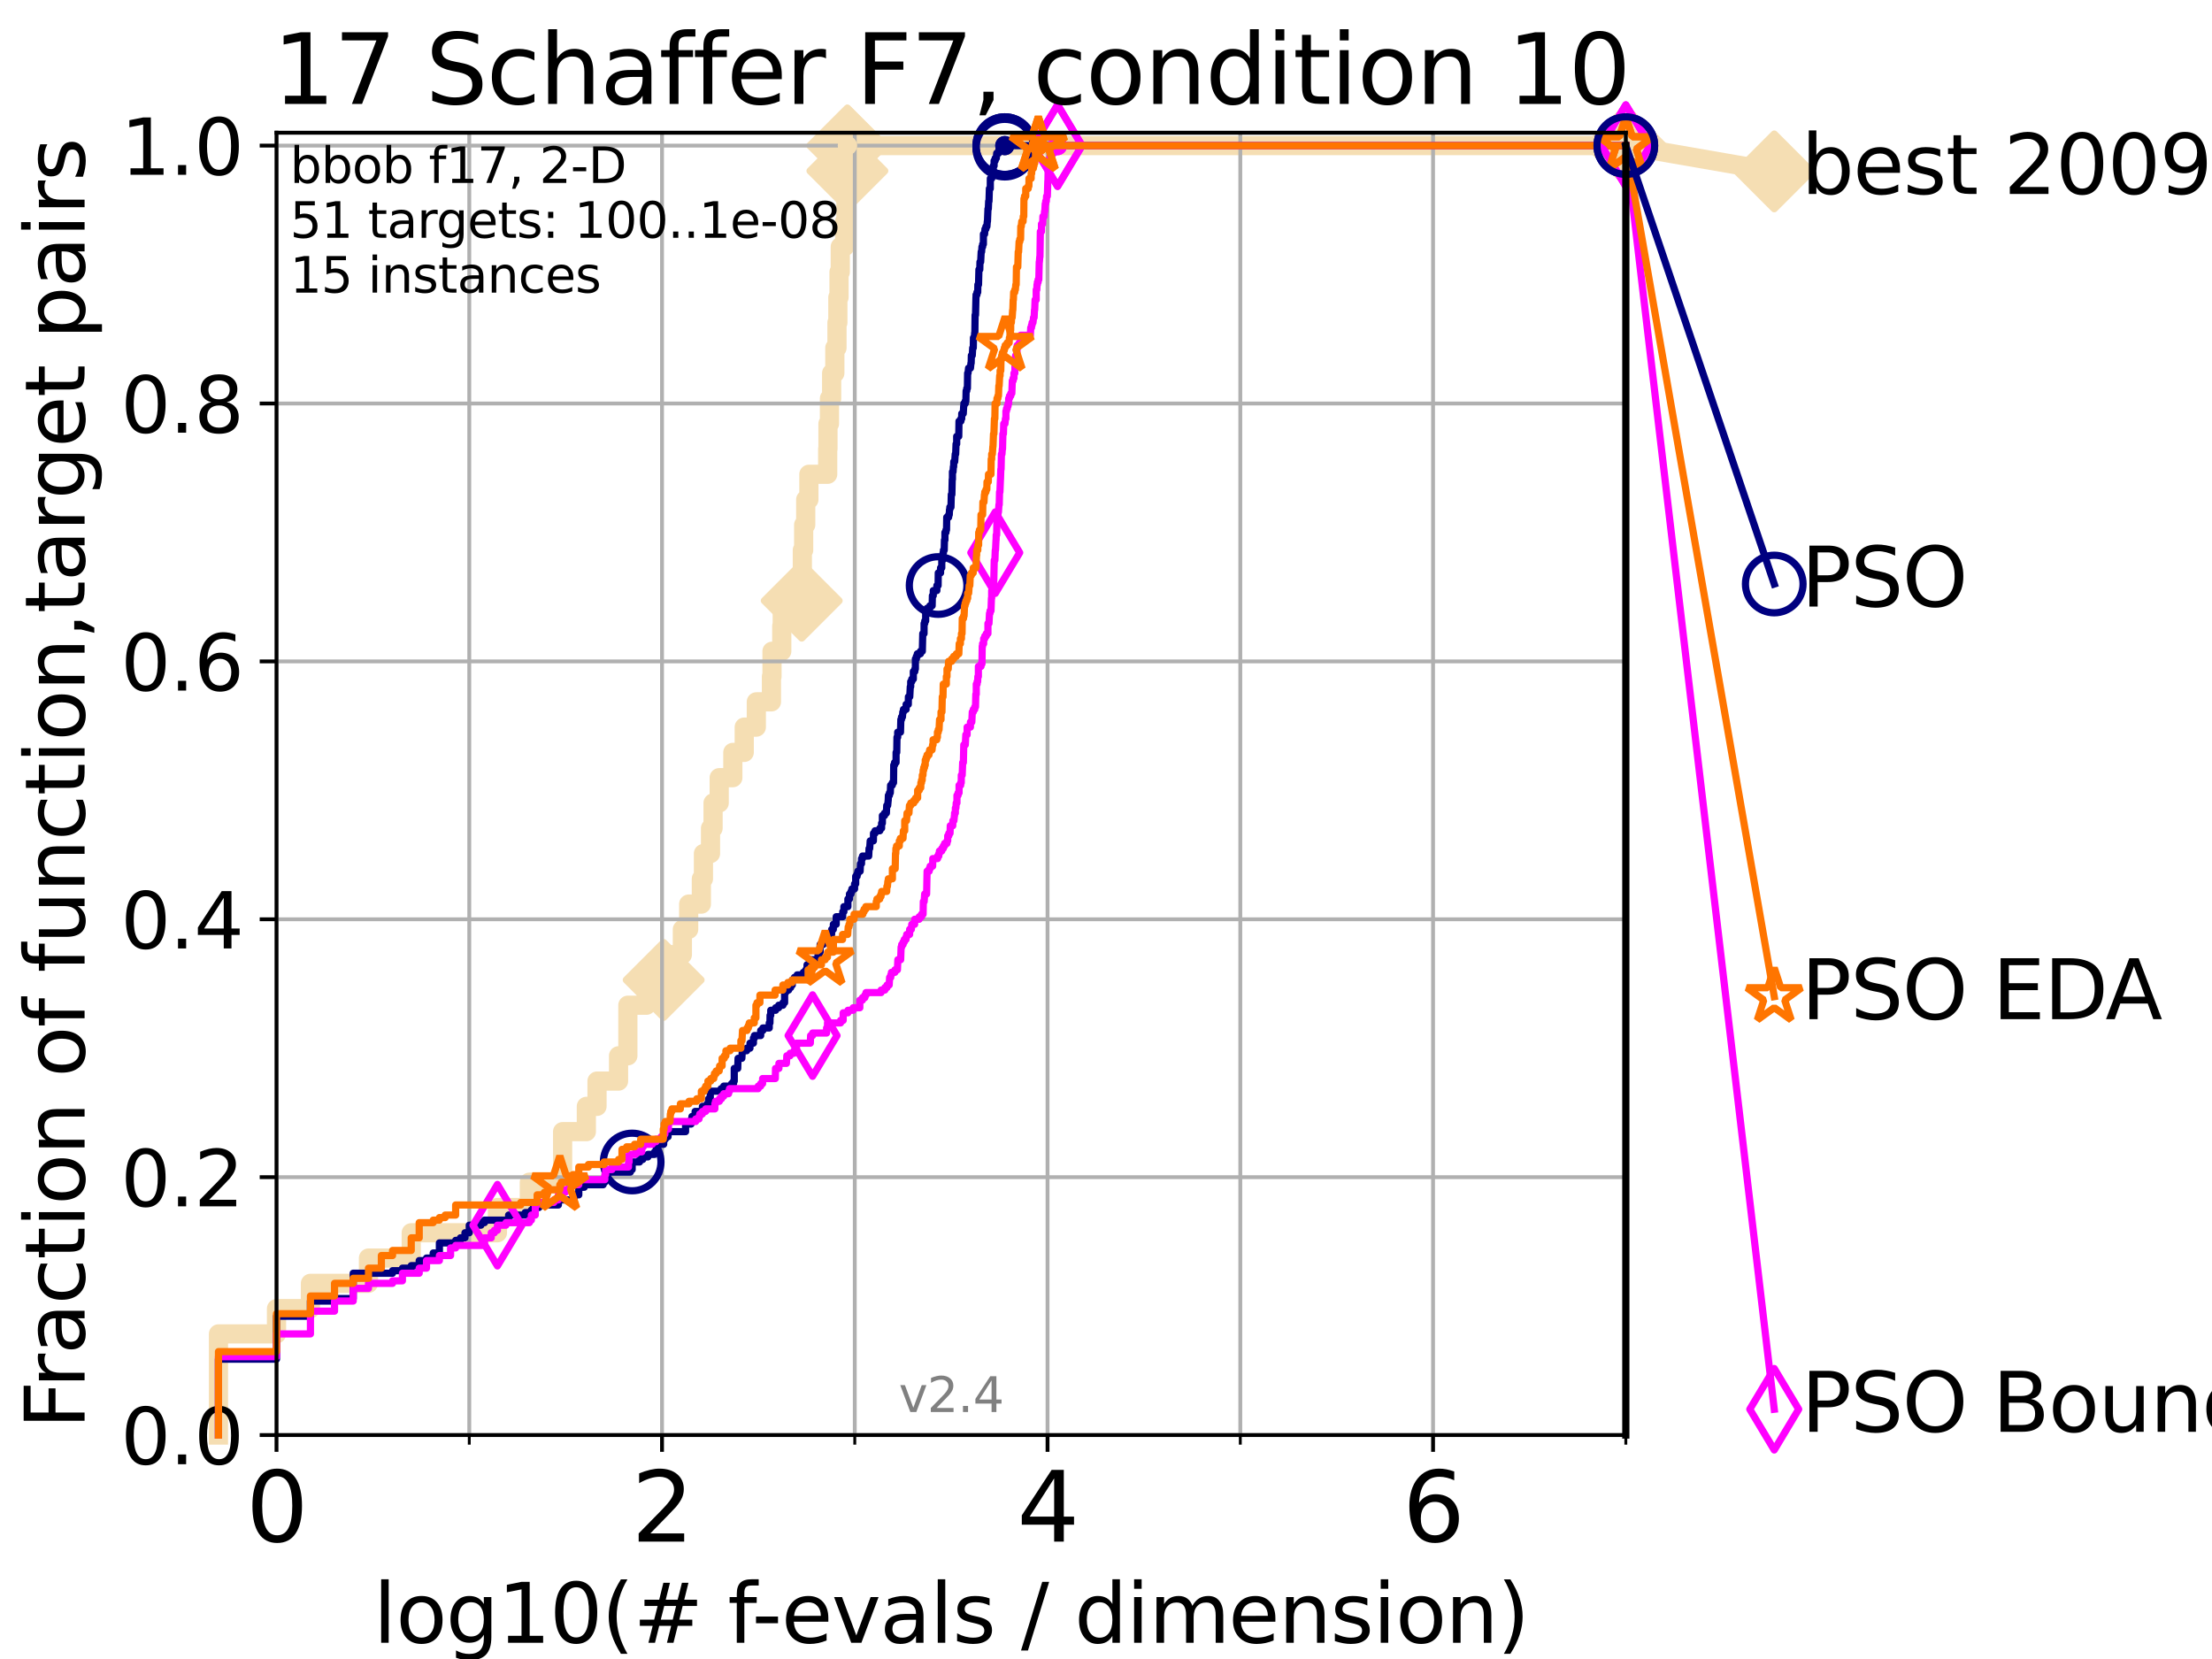 <?xml version="1.0" encoding="utf-8" standalone="no"?>
<!DOCTYPE svg PUBLIC "-//W3C//DTD SVG 1.1//EN"
  "http://www.w3.org/Graphics/SVG/1.1/DTD/svg11.dtd">
<svg height="345.6pt" version="1.1" viewBox="0 0 460.8 345.6" width="460.8pt" xmlns="http://www.w3.org/2000/svg" xmlns:xlink="http://www.w3.org/1999/xlink">
 <defs>
  <style type="text/css">*{stroke-linecap:butt;stroke-linejoin:round;}</style>
 </defs>
 <g id="figure_1">
  <g id="patch_1">
   <path d="M 0 345.6 
L 460.8 345.6 
L 460.8 0 
L 0 0 
z
" style="fill:#ffffff;"/>
  </g>
  <g id="axes_1">
   <g id="patch_2">
    <path d="M 57.6 298.944 
L 338.688 298.944 
L 338.688 27.648 
L 57.6 27.648 
z
" style="fill:#ffffff;"/>
   </g>
   <g id="line2d_1">
    <path d="M 45.512 298.944 
L 45.512 277.877 
L 57.6 277.877 
L 57.6 272.61 
L 64.671 272.61 
L 64.671 267.343 
L 76.759 267.343 
L 76.759 262.076 
L 85.667 262.076 
L 85.667 256.809 
L 103.623 256.809 
L 103.623 251.542 
L 110.274 251.542 
L 110.274 246.275 
L 117.203 246.275 
L 117.203 235.742 
L 122.148 235.742 
L 122.148 230.475 
L 124.369 230.475 
L 124.369 225.208 
L 128.856 225.208 
L 128.856 219.941 
L 130.796 219.941 
L 130.796 209.407 
L 134.661 209.407 
L 134.661 204.141 
L 138.256 204.141 
L 138.256 198.874 
L 142.148 198.874 
L 142.148 193.607 
L 143.464 193.607 
L 143.464 188.34 
L 146.107 188.34 
L 146.107 183.073 
L 146.538 183.073 
L 146.538 177.806 
L 148.015 177.806 
L 148.015 172.539 
L 148.545 172.539 
L 148.545 167.272 
L 149.824 167.272 
L 149.824 162.006 
L 152.662 162.006 
L 152.662 156.739 
L 155.038 156.739 
L 155.038 151.472 
L 157.557 151.472 
L 157.557 146.205 
L 160.704 146.205 
L 160.704 140.938 
L 160.821 140.938 
L 160.821 135.671 
L 162.854 135.671 
L 162.854 130.404 
L 162.958 130.404 
L 162.958 125.138 
L 167.011 125.138 
L 167.011 119.871 
L 167.142 119.871 
L 167.142 114.604 
L 167.417 114.604 
L 167.417 109.337 
L 167.845 109.337 
L 167.845 104.07 
L 168.506 104.07 
L 168.506 98.803 
L 172.422 98.803 
L 172.422 93.536 
L 172.482 93.536 
L 172.482 88.27 
L 172.792 88.27 
L 172.792 83.003 
L 173.246 83.003 
L 173.246 77.736 
L 173.911 77.736 
L 173.911 72.469 
L 174.359 72.469 
L 174.359 67.202 
L 174.542 67.202 
L 174.542 61.935 
L 174.785 61.935 
L 174.785 56.668 
L 175.046 56.668 
L 175.046 51.402 
L 175.965 51.402 
L 175.965 46.135 
L 176.219 46.135 
L 176.219 40.868 
L 176.383 40.868 
L 176.383 35.601 
L 176.527 35.601 
L 176.527 30.334 
L 338.688 30.334 
" style="fill:none;stroke:#f5deb3;stroke-linecap:square;stroke-width:4;"/>
   </g>
   <g id="line2d_2">
    <defs>
     <path d="M 0 7.778 
L 7.778 0 
L 0 -7.778 
L -7.778 0 
z
" id="m7f2e628b28" style="stroke:#f5deb3;stroke-linejoin:miter;stroke-width:1.5;"/>
    </defs>
    <g>
     <use style="fill:#f5deb3;stroke:#f5deb3;stroke-linejoin:miter;stroke-width:1.5;" x="138.256" xlink:href="#m7f2e628b28" y="204.141"/>
     <use style="fill:#f5deb3;stroke:#f5deb3;stroke-linejoin:miter;stroke-width:1.5;" x="167.011" xlink:href="#m7f2e628b28" y="125.138"/>
     <use style="fill:#f5deb3;stroke:#f5deb3;stroke-linejoin:miter;stroke-width:1.5;" x="176.527" xlink:href="#m7f2e628b28" y="35.601"/>
     <use style="fill:#f5deb3;stroke:#f5deb3;stroke-linejoin:miter;stroke-width:1.5;" x="176.527" xlink:href="#m7f2e628b28" y="30.334"/>
     <use style="fill:#f5deb3;stroke:#f5deb3;stroke-linejoin:miter;stroke-width:1.5;" x="176.527" xlink:href="#m7f2e628b28" y="30.334"/>
     <use style="fill:#f5deb3;stroke:#f5deb3;stroke-linejoin:miter;stroke-width:1.5;" x="338.688" xlink:href="#m7f2e628b28" y="30.334"/>
    </g>
   </g>
   <g id="line2d_3">
    <path style="fill:none;stroke:#f5deb3;stroke-linecap:square;stroke-width:4;"/>
    <g/>
   </g>
   <g id="line2d_4">
    <path d="M 338.688 30.334 
L 369.608 35.706 
" style="fill:none;stroke:#f5deb3;stroke-linecap:square;stroke-width:4;"/>
    <g>
     <use style="fill:#f5deb3;stroke:#f5deb3;stroke-linejoin:miter;stroke-width:1.5;" x="338.688" xlink:href="#m7f2e628b28" y="30.334"/>
     <use style="fill:#f5deb3;stroke:#f5deb3;stroke-linejoin:miter;stroke-width:1.5;" x="369.608" xlink:href="#m7f2e628b28" y="35.706"/>
    </g>
   </g>
   <g id="matplotlib.axis_1">
    <g id="xtick_1">
     <g id="line2d_5">
      <path clip-path="url(#pc23a6eae52)" d="M 57.6 298.944 
L 57.6 27.648 
" style="fill:none;stroke:#b0b0b0;stroke-linecap:square;stroke-width:0.8;"/>
     </g>
     <g id="line2d_6">
      <defs>
       <path d="M 0 0 
L 0 3.5 
" id="me7cb3d5812" style="stroke:#000000;stroke-width:0.8;"/>
      </defs>
      <g>
       <use style="stroke:#000000;stroke-width:0.8;" x="57.6" xlink:href="#me7cb3d5812" y="298.944"/>
      </g>
     </g>
     <g id="text_1">
      <!-- 0 -->
      <g transform="translate(51.237 321.141)scale(0.2 -0.2)">
       <defs>
        <path d="M 2034 4250 
Q 1547 4250 1301 3770 
Q 1056 3291 1056 2328 
Q 1056 1369 1301 889 
Q 1547 409 2034 409 
Q 2525 409 2770 889 
Q 3016 1369 3016 2328 
Q 3016 3291 2770 3770 
Q 2525 4250 2034 4250 
z
M 2034 4750 
Q 2819 4750 3233 4129 
Q 3647 3509 3647 2328 
Q 3647 1150 3233 529 
Q 2819 -91 2034 -91 
Q 1250 -91 836 529 
Q 422 1150 422 2328 
Q 422 3509 836 4129 
Q 1250 4750 2034 4750 
z
" id="DejaVuSans-30" transform="scale(0.016)"/>
       </defs>
       <use xlink:href="#DejaVuSans-30"/>
      </g>
     </g>
    </g>
    <g id="xtick_2">
     <g id="line2d_7">
      <path clip-path="url(#pc23a6eae52)" d="M 137.911 298.944 
L 137.911 27.648 
" style="fill:none;stroke:#b0b0b0;stroke-linecap:square;stroke-width:0.8;"/>
     </g>
     <g id="line2d_8">
      <g>
       <use style="stroke:#000000;stroke-width:0.8;" x="137.911" xlink:href="#me7cb3d5812" y="298.944"/>
      </g>
     </g>
     <g id="text_2">
      <!-- 2 -->
      <g transform="translate(131.548 321.141)scale(0.2 -0.2)">
       <defs>
        <path d="M 1228 531 
L 3431 531 
L 3431 0 
L 469 0 
L 469 531 
Q 828 903 1448 1529 
Q 2069 2156 2228 2338 
Q 2531 2678 2651 2914 
Q 2772 3150 2772 3378 
Q 2772 3750 2511 3984 
Q 2250 4219 1831 4219 
Q 1534 4219 1204 4116 
Q 875 4013 500 3803 
L 500 4441 
Q 881 4594 1212 4672 
Q 1544 4750 1819 4750 
Q 2544 4750 2975 4387 
Q 3406 4025 3406 3419 
Q 3406 3131 3298 2873 
Q 3191 2616 2906 2266 
Q 2828 2175 2409 1742 
Q 1991 1309 1228 531 
z
" id="DejaVuSans-32" transform="scale(0.016)"/>
       </defs>
       <use xlink:href="#DejaVuSans-32"/>
      </g>
     </g>
    </g>
    <g id="xtick_3">
     <g id="line2d_9">
      <path clip-path="url(#pc23a6eae52)" d="M 218.222 298.944 
L 218.222 27.648 
" style="fill:none;stroke:#b0b0b0;stroke-linecap:square;stroke-width:0.8;"/>
     </g>
     <g id="line2d_10">
      <g>
       <use style="stroke:#000000;stroke-width:0.8;" x="218.222" xlink:href="#me7cb3d5812" y="298.944"/>
      </g>
     </g>
     <g id="text_3">
      <!-- 4 -->
      <g transform="translate(211.859 321.141)scale(0.2 -0.2)">
       <defs>
        <path d="M 2419 4116 
L 825 1625 
L 2419 1625 
L 2419 4116 
z
M 2253 4666 
L 3047 4666 
L 3047 1625 
L 3713 1625 
L 3713 1100 
L 3047 1100 
L 3047 0 
L 2419 0 
L 2419 1100 
L 313 1100 
L 313 1709 
L 2253 4666 
z
" id="DejaVuSans-34" transform="scale(0.016)"/>
       </defs>
       <use xlink:href="#DejaVuSans-34"/>
      </g>
     </g>
    </g>
    <g id="xtick_4">
     <g id="line2d_11">
      <path clip-path="url(#pc23a6eae52)" d="M 298.533 298.944 
L 298.533 27.648 
" style="fill:none;stroke:#b0b0b0;stroke-linecap:square;stroke-width:0.8;"/>
     </g>
     <g id="line2d_12">
      <g>
       <use style="stroke:#000000;stroke-width:0.8;" x="298.533" xlink:href="#me7cb3d5812" y="298.944"/>
      </g>
     </g>
     <g id="text_4">
      <!-- 6 -->
      <g transform="translate(292.17 321.141)scale(0.2 -0.2)">
       <defs>
        <path d="M 2113 2584 
Q 1688 2584 1439 2293 
Q 1191 2003 1191 1497 
Q 1191 994 1439 701 
Q 1688 409 2113 409 
Q 2538 409 2786 701 
Q 3034 994 3034 1497 
Q 3034 2003 2786 2293 
Q 2538 2584 2113 2584 
z
M 3366 4563 
L 3366 3988 
Q 3128 4100 2886 4159 
Q 2644 4219 2406 4219 
Q 1781 4219 1451 3797 
Q 1122 3375 1075 2522 
Q 1259 2794 1537 2939 
Q 1816 3084 2150 3084 
Q 2853 3084 3261 2657 
Q 3669 2231 3669 1497 
Q 3669 778 3244 343 
Q 2819 -91 2113 -91 
Q 1303 -91 875 529 
Q 447 1150 447 2328 
Q 447 3434 972 4092 
Q 1497 4750 2381 4750 
Q 2619 4750 2861 4703 
Q 3103 4656 3366 4563 
z
" id="DejaVuSans-36" transform="scale(0.016)"/>
       </defs>
       <use xlink:href="#DejaVuSans-36"/>
      </g>
     </g>
    </g>
    <g id="xtick_5">
     <g id="line2d_13">
      <path clip-path="url(#pc23a6eae52)" d="M 97.755 298.944 
L 97.755 27.648 
" style="fill:none;stroke:#b0b0b0;stroke-linecap:square;stroke-width:0.8;"/>
     </g>
     <g id="line2d_14">
      <defs>
       <path d="M 0 0 
L 0 2 
" id="mb6196d09fd" style="stroke:#000000;stroke-width:0.6;"/>
      </defs>
      <g>
       <use style="stroke:#000000;stroke-width:0.6;" x="97.755" xlink:href="#mb6196d09fd" y="298.944"/>
      </g>
     </g>
    </g>
    <g id="xtick_6">
     <g id="line2d_15">
      <path clip-path="url(#pc23a6eae52)" d="M 178.066 298.944 
L 178.066 27.648 
" style="fill:none;stroke:#b0b0b0;stroke-linecap:square;stroke-width:0.8;"/>
     </g>
     <g id="line2d_16">
      <g>
       <use style="stroke:#000000;stroke-width:0.6;" x="178.066" xlink:href="#mb6196d09fd" y="298.944"/>
      </g>
     </g>
    </g>
    <g id="xtick_7">
     <g id="line2d_17">
      <path clip-path="url(#pc23a6eae52)" d="M 258.377 298.944 
L 258.377 27.648 
" style="fill:none;stroke:#b0b0b0;stroke-linecap:square;stroke-width:0.8;"/>
     </g>
     <g id="line2d_18">
      <g>
       <use style="stroke:#000000;stroke-width:0.6;" x="258.377" xlink:href="#mb6196d09fd" y="298.944"/>
      </g>
     </g>
    </g>
    <g id="xtick_8">
     <g id="line2d_19">
      <path clip-path="url(#pc23a6eae52)" d="M 338.688 298.944 
L 338.688 27.648 
" style="fill:none;stroke:#b0b0b0;stroke-linecap:square;stroke-width:0.8;"/>
     </g>
     <g id="line2d_20">
      <g>
       <use style="stroke:#000000;stroke-width:0.6;" x="338.688" xlink:href="#mb6196d09fd" y="298.944"/>
      </g>
     </g>
    </g>
    <g id="text_5">
     <!-- log10(# f-evals / dimension) -->
     <g transform="translate(77.764 342.218)scale(0.17 -0.17)">
      <defs>
       <path d="M 603 4863 
L 1178 4863 
L 1178 0 
L 603 0 
L 603 4863 
z
" id="DejaVuSans-6c" transform="scale(0.016)"/>
       <path d="M 1959 3097 
Q 1497 3097 1228 2736 
Q 959 2375 959 1747 
Q 959 1119 1226 758 
Q 1494 397 1959 397 
Q 2419 397 2687 759 
Q 2956 1122 2956 1747 
Q 2956 2369 2687 2733 
Q 2419 3097 1959 3097 
z
M 1959 3584 
Q 2709 3584 3137 3096 
Q 3566 2609 3566 1747 
Q 3566 888 3137 398 
Q 2709 -91 1959 -91 
Q 1206 -91 779 398 
Q 353 888 353 1747 
Q 353 2609 779 3096 
Q 1206 3584 1959 3584 
z
" id="DejaVuSans-6f" transform="scale(0.016)"/>
       <path d="M 2906 1791 
Q 2906 2416 2648 2759 
Q 2391 3103 1925 3103 
Q 1463 3103 1205 2759 
Q 947 2416 947 1791 
Q 947 1169 1205 825 
Q 1463 481 1925 481 
Q 2391 481 2648 825 
Q 2906 1169 2906 1791 
z
M 3481 434 
Q 3481 -459 3084 -895 
Q 2688 -1331 1869 -1331 
Q 1566 -1331 1297 -1286 
Q 1028 -1241 775 -1147 
L 775 -588 
Q 1028 -725 1275 -790 
Q 1522 -856 1778 -856 
Q 2344 -856 2625 -561 
Q 2906 -266 2906 331 
L 2906 616 
Q 2728 306 2450 153 
Q 2172 0 1784 0 
Q 1141 0 747 490 
Q 353 981 353 1791 
Q 353 2603 747 3093 
Q 1141 3584 1784 3584 
Q 2172 3584 2450 3431 
Q 2728 3278 2906 2969 
L 2906 3500 
L 3481 3500 
L 3481 434 
z
" id="DejaVuSans-67" transform="scale(0.016)"/>
       <path d="M 794 531 
L 1825 531 
L 1825 4091 
L 703 3866 
L 703 4441 
L 1819 4666 
L 2450 4666 
L 2450 531 
L 3481 531 
L 3481 0 
L 794 0 
L 794 531 
z
" id="DejaVuSans-31" transform="scale(0.016)"/>
       <path d="M 1984 4856 
Q 1566 4138 1362 3434 
Q 1159 2731 1159 2009 
Q 1159 1288 1364 580 
Q 1569 -128 1984 -844 
L 1484 -844 
Q 1016 -109 783 600 
Q 550 1309 550 2009 
Q 550 2706 781 3412 
Q 1013 4119 1484 4856 
L 1984 4856 
z
" id="DejaVuSans-28" transform="scale(0.016)"/>
       <path d="M 3272 2816 
L 2363 2816 
L 2100 1772 
L 3016 1772 
L 3272 2816 
z
M 2803 4594 
L 2478 3297 
L 3391 3297 
L 3719 4594 
L 4219 4594 
L 3897 3297 
L 4872 3297 
L 4872 2816 
L 3775 2816 
L 3519 1772 
L 4513 1772 
L 4513 1294 
L 3397 1294 
L 3072 0 
L 2572 0 
L 2894 1294 
L 1978 1294 
L 1656 0 
L 1153 0 
L 1478 1294 
L 494 1294 
L 494 1772 
L 1594 1772 
L 1856 2816 
L 850 2816 
L 850 3297 
L 1978 3297 
L 2297 4594 
L 2803 4594 
z
" id="DejaVuSans-23" transform="scale(0.016)"/>
       <path id="DejaVuSans-20" transform="scale(0.016)"/>
       <path d="M 2375 4863 
L 2375 4384 
L 1825 4384 
Q 1516 4384 1395 4259 
Q 1275 4134 1275 3809 
L 1275 3500 
L 2222 3500 
L 2222 3053 
L 1275 3053 
L 1275 0 
L 697 0 
L 697 3053 
L 147 3053 
L 147 3500 
L 697 3500 
L 697 3744 
Q 697 4328 969 4595 
Q 1241 4863 1831 4863 
L 2375 4863 
z
" id="DejaVuSans-66" transform="scale(0.016)"/>
       <path d="M 313 2009 
L 1997 2009 
L 1997 1497 
L 313 1497 
L 313 2009 
z
" id="DejaVuSans-2d" transform="scale(0.016)"/>
       <path d="M 3597 1894 
L 3597 1613 
L 953 1613 
Q 991 1019 1311 708 
Q 1631 397 2203 397 
Q 2534 397 2845 478 
Q 3156 559 3463 722 
L 3463 178 
Q 3153 47 2828 -22 
Q 2503 -91 2169 -91 
Q 1331 -91 842 396 
Q 353 884 353 1716 
Q 353 2575 817 3079 
Q 1281 3584 2069 3584 
Q 2775 3584 3186 3129 
Q 3597 2675 3597 1894 
z
M 3022 2063 
Q 3016 2534 2758 2815 
Q 2500 3097 2075 3097 
Q 1594 3097 1305 2825 
Q 1016 2553 972 2059 
L 3022 2063 
z
" id="DejaVuSans-65" transform="scale(0.016)"/>
       <path d="M 191 3500 
L 800 3500 
L 1894 563 
L 2988 3500 
L 3597 3500 
L 2284 0 
L 1503 0 
L 191 3500 
z
" id="DejaVuSans-76" transform="scale(0.016)"/>
       <path d="M 2194 1759 
Q 1497 1759 1228 1600 
Q 959 1441 959 1056 
Q 959 750 1161 570 
Q 1363 391 1709 391 
Q 2188 391 2477 730 
Q 2766 1069 2766 1631 
L 2766 1759 
L 2194 1759 
z
M 3341 1997 
L 3341 0 
L 2766 0 
L 2766 531 
Q 2569 213 2275 61 
Q 1981 -91 1556 -91 
Q 1019 -91 701 211 
Q 384 513 384 1019 
Q 384 1609 779 1909 
Q 1175 2209 1959 2209 
L 2766 2209 
L 2766 2266 
Q 2766 2663 2505 2880 
Q 2244 3097 1772 3097 
Q 1472 3097 1187 3025 
Q 903 2953 641 2809 
L 641 3341 
Q 956 3463 1253 3523 
Q 1550 3584 1831 3584 
Q 2591 3584 2966 3190 
Q 3341 2797 3341 1997 
z
" id="DejaVuSans-61" transform="scale(0.016)"/>
       <path d="M 2834 3397 
L 2834 2853 
Q 2591 2978 2328 3040 
Q 2066 3103 1784 3103 
Q 1356 3103 1142 2972 
Q 928 2841 928 2578 
Q 928 2378 1081 2264 
Q 1234 2150 1697 2047 
L 1894 2003 
Q 2506 1872 2764 1633 
Q 3022 1394 3022 966 
Q 3022 478 2636 193 
Q 2250 -91 1575 -91 
Q 1294 -91 989 -36 
Q 684 19 347 128 
L 347 722 
Q 666 556 975 473 
Q 1284 391 1588 391 
Q 1994 391 2212 530 
Q 2431 669 2431 922 
Q 2431 1156 2273 1281 
Q 2116 1406 1581 1522 
L 1381 1569 
Q 847 1681 609 1914 
Q 372 2147 372 2553 
Q 372 3047 722 3315 
Q 1072 3584 1716 3584 
Q 2034 3584 2315 3537 
Q 2597 3491 2834 3397 
z
" id="DejaVuSans-73" transform="scale(0.016)"/>
       <path d="M 1625 4666 
L 2156 4666 
L 531 -594 
L 0 -594 
L 1625 4666 
z
" id="DejaVuSans-2f" transform="scale(0.016)"/>
       <path d="M 2906 2969 
L 2906 4863 
L 3481 4863 
L 3481 0 
L 2906 0 
L 2906 525 
Q 2725 213 2448 61 
Q 2172 -91 1784 -91 
Q 1150 -91 751 415 
Q 353 922 353 1747 
Q 353 2572 751 3078 
Q 1150 3584 1784 3584 
Q 2172 3584 2448 3432 
Q 2725 3281 2906 2969 
z
M 947 1747 
Q 947 1113 1208 752 
Q 1469 391 1925 391 
Q 2381 391 2643 752 
Q 2906 1113 2906 1747 
Q 2906 2381 2643 2742 
Q 2381 3103 1925 3103 
Q 1469 3103 1208 2742 
Q 947 2381 947 1747 
z
" id="DejaVuSans-64" transform="scale(0.016)"/>
       <path d="M 603 3500 
L 1178 3500 
L 1178 0 
L 603 0 
L 603 3500 
z
M 603 4863 
L 1178 4863 
L 1178 4134 
L 603 4134 
L 603 4863 
z
" id="DejaVuSans-69" transform="scale(0.016)"/>
       <path d="M 3328 2828 
Q 3544 3216 3844 3400 
Q 4144 3584 4550 3584 
Q 5097 3584 5394 3201 
Q 5691 2819 5691 2113 
L 5691 0 
L 5113 0 
L 5113 2094 
Q 5113 2597 4934 2840 
Q 4756 3084 4391 3084 
Q 3944 3084 3684 2787 
Q 3425 2491 3425 1978 
L 3425 0 
L 2847 0 
L 2847 2094 
Q 2847 2600 2669 2842 
Q 2491 3084 2119 3084 
Q 1678 3084 1418 2786 
Q 1159 2488 1159 1978 
L 1159 0 
L 581 0 
L 581 3500 
L 1159 3500 
L 1159 2956 
Q 1356 3278 1631 3431 
Q 1906 3584 2284 3584 
Q 2666 3584 2933 3390 
Q 3200 3197 3328 2828 
z
" id="DejaVuSans-6d" transform="scale(0.016)"/>
       <path d="M 3513 2113 
L 3513 0 
L 2938 0 
L 2938 2094 
Q 2938 2591 2744 2837 
Q 2550 3084 2163 3084 
Q 1697 3084 1428 2787 
Q 1159 2491 1159 1978 
L 1159 0 
L 581 0 
L 581 3500 
L 1159 3500 
L 1159 2956 
Q 1366 3272 1645 3428 
Q 1925 3584 2291 3584 
Q 2894 3584 3203 3211 
Q 3513 2838 3513 2113 
z
" id="DejaVuSans-6e" transform="scale(0.016)"/>
       <path d="M 513 4856 
L 1013 4856 
Q 1481 4119 1714 3412 
Q 1947 2706 1947 2009 
Q 1947 1309 1714 600 
Q 1481 -109 1013 -844 
L 513 -844 
Q 928 -128 1133 580 
Q 1338 1288 1338 2009 
Q 1338 2731 1133 3434 
Q 928 4138 513 4856 
z
" id="DejaVuSans-29" transform="scale(0.016)"/>
      </defs>
      <use xlink:href="#DejaVuSans-6c"/>
      <use x="27.783" xlink:href="#DejaVuSans-6f"/>
      <use x="88.965" xlink:href="#DejaVuSans-67"/>
      <use x="152.441" xlink:href="#DejaVuSans-31"/>
      <use x="216.064" xlink:href="#DejaVuSans-30"/>
      <use x="279.688" xlink:href="#DejaVuSans-28"/>
      <use x="318.701" xlink:href="#DejaVuSans-23"/>
      <use x="402.49" xlink:href="#DejaVuSans-20"/>
      <use x="434.277" xlink:href="#DejaVuSans-66"/>
      <use x="463.982" xlink:href="#DejaVuSans-2d"/>
      <use x="500.066" xlink:href="#DejaVuSans-65"/>
      <use x="561.59" xlink:href="#DejaVuSans-76"/>
      <use x="620.77" xlink:href="#DejaVuSans-61"/>
      <use x="682.049" xlink:href="#DejaVuSans-6c"/>
      <use x="709.832" xlink:href="#DejaVuSans-73"/>
      <use x="761.932" xlink:href="#DejaVuSans-20"/>
      <use x="793.719" xlink:href="#DejaVuSans-2f"/>
      <use x="827.41" xlink:href="#DejaVuSans-20"/>
      <use x="859.197" xlink:href="#DejaVuSans-64"/>
      <use x="922.674" xlink:href="#DejaVuSans-69"/>
      <use x="950.457" xlink:href="#DejaVuSans-6d"/>
      <use x="1047.869" xlink:href="#DejaVuSans-65"/>
      <use x="1109.393" xlink:href="#DejaVuSans-6e"/>
      <use x="1172.771" xlink:href="#DejaVuSans-73"/>
      <use x="1224.871" xlink:href="#DejaVuSans-69"/>
      <use x="1252.654" xlink:href="#DejaVuSans-6f"/>
      <use x="1313.836" xlink:href="#DejaVuSans-6e"/>
      <use x="1377.215" xlink:href="#DejaVuSans-29"/>
     </g>
    </g>
   </g>
   <g id="matplotlib.axis_2">
    <g id="ytick_1">
     <g id="line2d_21">
      <path clip-path="url(#pc23a6eae52)" d="M 57.6 298.944 
L 338.688 298.944 
" style="fill:none;stroke:#b0b0b0;stroke-linecap:square;stroke-width:0.8;"/>
     </g>
     <g id="line2d_22">
      <defs>
       <path d="M 0 0 
L -3.5 0 
" id="m086542a736" style="stroke:#000000;stroke-width:0.8;"/>
      </defs>
      <g>
       <use style="stroke:#000000;stroke-width:0.8;" x="57.6" xlink:href="#m086542a736" y="298.944"/>
      </g>
     </g>
     <g id="text_6">
      <!-- 0.0 -->
      <g transform="translate(25.155 305.023)scale(0.16 -0.16)">
       <defs>
        <path d="M 684 794 
L 1344 794 
L 1344 0 
L 684 0 
L 684 794 
z
" id="DejaVuSans-2e" transform="scale(0.016)"/>
       </defs>
       <use xlink:href="#DejaVuSans-30"/>
       <use x="63.623" xlink:href="#DejaVuSans-2e"/>
       <use x="95.41" xlink:href="#DejaVuSans-30"/>
      </g>
     </g>
    </g>
    <g id="ytick_2">
     <g id="line2d_23">
      <path clip-path="url(#pc23a6eae52)" d="M 57.6 245.222 
L 338.688 245.222 
" style="fill:none;stroke:#b0b0b0;stroke-linecap:square;stroke-width:0.8;"/>
     </g>
     <g id="line2d_24">
      <g>
       <use style="stroke:#000000;stroke-width:0.8;" x="57.6" xlink:href="#m086542a736" y="245.222"/>
      </g>
     </g>
     <g id="text_7">
      <!-- 0.2 -->
      <g transform="translate(25.155 251.301)scale(0.16 -0.16)">
       <use xlink:href="#DejaVuSans-30"/>
       <use x="63.623" xlink:href="#DejaVuSans-2e"/>
       <use x="95.41" xlink:href="#DejaVuSans-32"/>
      </g>
     </g>
    </g>
    <g id="ytick_3">
     <g id="line2d_25">
      <path clip-path="url(#pc23a6eae52)" d="M 57.6 191.5 
L 338.688 191.5 
" style="fill:none;stroke:#b0b0b0;stroke-linecap:square;stroke-width:0.8;"/>
     </g>
     <g id="line2d_26">
      <g>
       <use style="stroke:#000000;stroke-width:0.8;" x="57.6" xlink:href="#m086542a736" y="191.5"/>
      </g>
     </g>
     <g id="text_8">
      <!-- 0.4 -->
      <g transform="translate(25.155 197.579)scale(0.16 -0.16)">
       <use xlink:href="#DejaVuSans-30"/>
       <use x="63.623" xlink:href="#DejaVuSans-2e"/>
       <use x="95.41" xlink:href="#DejaVuSans-34"/>
      </g>
     </g>
    </g>
    <g id="ytick_4">
     <g id="line2d_27">
      <path clip-path="url(#pc23a6eae52)" d="M 57.6 137.778 
L 338.688 137.778 
" style="fill:none;stroke:#b0b0b0;stroke-linecap:square;stroke-width:0.8;"/>
     </g>
     <g id="line2d_28">
      <g>
       <use style="stroke:#000000;stroke-width:0.8;" x="57.6" xlink:href="#m086542a736" y="137.778"/>
      </g>
     </g>
     <g id="text_9">
      <!-- 0.6 -->
      <g transform="translate(25.155 143.857)scale(0.16 -0.16)">
       <use xlink:href="#DejaVuSans-30"/>
       <use x="63.623" xlink:href="#DejaVuSans-2e"/>
       <use x="95.41" xlink:href="#DejaVuSans-36"/>
      </g>
     </g>
    </g>
    <g id="ytick_5">
     <g id="line2d_29">
      <path clip-path="url(#pc23a6eae52)" d="M 57.6 84.056 
L 338.688 84.056 
" style="fill:none;stroke:#b0b0b0;stroke-linecap:square;stroke-width:0.8;"/>
     </g>
     <g id="line2d_30">
      <g>
       <use style="stroke:#000000;stroke-width:0.8;" x="57.6" xlink:href="#m086542a736" y="84.056"/>
      </g>
     </g>
     <g id="text_10">
      <!-- 0.8 -->
      <g transform="translate(25.155 90.135)scale(0.16 -0.16)">
       <defs>
        <path d="M 2034 2216 
Q 1584 2216 1326 1975 
Q 1069 1734 1069 1313 
Q 1069 891 1326 650 
Q 1584 409 2034 409 
Q 2484 409 2743 651 
Q 3003 894 3003 1313 
Q 3003 1734 2745 1975 
Q 2488 2216 2034 2216 
z
M 1403 2484 
Q 997 2584 770 2862 
Q 544 3141 544 3541 
Q 544 4100 942 4425 
Q 1341 4750 2034 4750 
Q 2731 4750 3128 4425 
Q 3525 4100 3525 3541 
Q 3525 3141 3298 2862 
Q 3072 2584 2669 2484 
Q 3125 2378 3379 2068 
Q 3634 1759 3634 1313 
Q 3634 634 3220 271 
Q 2806 -91 2034 -91 
Q 1263 -91 848 271 
Q 434 634 434 1313 
Q 434 1759 690 2068 
Q 947 2378 1403 2484 
z
M 1172 3481 
Q 1172 3119 1398 2916 
Q 1625 2713 2034 2713 
Q 2441 2713 2670 2916 
Q 2900 3119 2900 3481 
Q 2900 3844 2670 4047 
Q 2441 4250 2034 4250 
Q 1625 4250 1398 4047 
Q 1172 3844 1172 3481 
z
" id="DejaVuSans-38" transform="scale(0.016)"/>
       </defs>
       <use xlink:href="#DejaVuSans-30"/>
       <use x="63.623" xlink:href="#DejaVuSans-2e"/>
       <use x="95.41" xlink:href="#DejaVuSans-38"/>
      </g>
     </g>
    </g>
    <g id="ytick_6">
     <g id="line2d_31">
      <path clip-path="url(#pc23a6eae52)" d="M 57.6 30.334 
L 338.688 30.334 
" style="fill:none;stroke:#b0b0b0;stroke-linecap:square;stroke-width:0.8;"/>
     </g>
     <g id="line2d_32">
      <g>
       <use style="stroke:#000000;stroke-width:0.8;" x="57.6" xlink:href="#m086542a736" y="30.334"/>
      </g>
     </g>
     <g id="text_11">
      <!-- 1.0 -->
      <g transform="translate(25.155 36.413)scale(0.16 -0.16)">
       <use xlink:href="#DejaVuSans-31"/>
       <use x="63.623" xlink:href="#DejaVuSans-2e"/>
       <use x="95.41" xlink:href="#DejaVuSans-30"/>
      </g>
     </g>
    </g>
    <g id="text_12">
     <!-- Fraction of function,target pairs -->
     <g transform="translate(17.62 297.681)rotate(-90)scale(0.17 -0.17)">
      <defs>
       <path d="M 628 4666 
L 3309 4666 
L 3309 4134 
L 1259 4134 
L 1259 2759 
L 3109 2759 
L 3109 2228 
L 1259 2228 
L 1259 0 
L 628 0 
L 628 4666 
z
" id="DejaVuSans-46" transform="scale(0.016)"/>
       <path d="M 2631 2963 
Q 2534 3019 2420 3045 
Q 2306 3072 2169 3072 
Q 1681 3072 1420 2755 
Q 1159 2438 1159 1844 
L 1159 0 
L 581 0 
L 581 3500 
L 1159 3500 
L 1159 2956 
Q 1341 3275 1631 3429 
Q 1922 3584 2338 3584 
Q 2397 3584 2469 3576 
Q 2541 3569 2628 3553 
L 2631 2963 
z
" id="DejaVuSans-72" transform="scale(0.016)"/>
       <path d="M 3122 3366 
L 3122 2828 
Q 2878 2963 2633 3030 
Q 2388 3097 2138 3097 
Q 1578 3097 1268 2742 
Q 959 2388 959 1747 
Q 959 1106 1268 751 
Q 1578 397 2138 397 
Q 2388 397 2633 464 
Q 2878 531 3122 666 
L 3122 134 
Q 2881 22 2623 -34 
Q 2366 -91 2075 -91 
Q 1284 -91 818 406 
Q 353 903 353 1747 
Q 353 2603 823 3093 
Q 1294 3584 2113 3584 
Q 2378 3584 2631 3529 
Q 2884 3475 3122 3366 
z
" id="DejaVuSans-63" transform="scale(0.016)"/>
       <path d="M 1172 4494 
L 1172 3500 
L 2356 3500 
L 2356 3053 
L 1172 3053 
L 1172 1153 
Q 1172 725 1289 603 
Q 1406 481 1766 481 
L 2356 481 
L 2356 0 
L 1766 0 
Q 1100 0 847 248 
Q 594 497 594 1153 
L 594 3053 
L 172 3053 
L 172 3500 
L 594 3500 
L 594 4494 
L 1172 4494 
z
" id="DejaVuSans-74" transform="scale(0.016)"/>
       <path d="M 544 1381 
L 544 3500 
L 1119 3500 
L 1119 1403 
Q 1119 906 1312 657 
Q 1506 409 1894 409 
Q 2359 409 2629 706 
Q 2900 1003 2900 1516 
L 2900 3500 
L 3475 3500 
L 3475 0 
L 2900 0 
L 2900 538 
Q 2691 219 2414 64 
Q 2138 -91 1772 -91 
Q 1169 -91 856 284 
Q 544 659 544 1381 
z
M 1991 3584 
L 1991 3584 
z
" id="DejaVuSans-75" transform="scale(0.016)"/>
       <path d="M 750 794 
L 1409 794 
L 1409 256 
L 897 -744 
L 494 -744 
L 750 256 
L 750 794 
z
" id="DejaVuSans-2c" transform="scale(0.016)"/>
       <path d="M 1159 525 
L 1159 -1331 
L 581 -1331 
L 581 3500 
L 1159 3500 
L 1159 2969 
Q 1341 3281 1617 3432 
Q 1894 3584 2278 3584 
Q 2916 3584 3314 3078 
Q 3713 2572 3713 1747 
Q 3713 922 3314 415 
Q 2916 -91 2278 -91 
Q 1894 -91 1617 61 
Q 1341 213 1159 525 
z
M 3116 1747 
Q 3116 2381 2855 2742 
Q 2594 3103 2138 3103 
Q 1681 3103 1420 2742 
Q 1159 2381 1159 1747 
Q 1159 1113 1420 752 
Q 1681 391 2138 391 
Q 2594 391 2855 752 
Q 3116 1113 3116 1747 
z
" id="DejaVuSans-70" transform="scale(0.016)"/>
      </defs>
      <use xlink:href="#DejaVuSans-46"/>
      <use x="50.27" xlink:href="#DejaVuSans-72"/>
      <use x="91.383" xlink:href="#DejaVuSans-61"/>
      <use x="152.662" xlink:href="#DejaVuSans-63"/>
      <use x="207.643" xlink:href="#DejaVuSans-74"/>
      <use x="246.852" xlink:href="#DejaVuSans-69"/>
      <use x="274.635" xlink:href="#DejaVuSans-6f"/>
      <use x="335.816" xlink:href="#DejaVuSans-6e"/>
      <use x="399.195" xlink:href="#DejaVuSans-20"/>
      <use x="430.982" xlink:href="#DejaVuSans-6f"/>
      <use x="492.164" xlink:href="#DejaVuSans-66"/>
      <use x="527.369" xlink:href="#DejaVuSans-20"/>
      <use x="559.156" xlink:href="#DejaVuSans-66"/>
      <use x="594.361" xlink:href="#DejaVuSans-75"/>
      <use x="657.74" xlink:href="#DejaVuSans-6e"/>
      <use x="721.119" xlink:href="#DejaVuSans-63"/>
      <use x="776.1" xlink:href="#DejaVuSans-74"/>
      <use x="815.309" xlink:href="#DejaVuSans-69"/>
      <use x="843.092" xlink:href="#DejaVuSans-6f"/>
      <use x="904.273" xlink:href="#DejaVuSans-6e"/>
      <use x="967.652" xlink:href="#DejaVuSans-2c"/>
      <use x="999.439" xlink:href="#DejaVuSans-74"/>
      <use x="1038.648" xlink:href="#DejaVuSans-61"/>
      <use x="1099.928" xlink:href="#DejaVuSans-72"/>
      <use x="1139.291" xlink:href="#DejaVuSans-67"/>
      <use x="1202.768" xlink:href="#DejaVuSans-65"/>
      <use x="1264.291" xlink:href="#DejaVuSans-74"/>
      <use x="1303.5" xlink:href="#DejaVuSans-20"/>
      <use x="1335.287" xlink:href="#DejaVuSans-70"/>
      <use x="1398.764" xlink:href="#DejaVuSans-61"/>
      <use x="1460.043" xlink:href="#DejaVuSans-69"/>
      <use x="1487.826" xlink:href="#DejaVuSans-72"/>
      <use x="1528.939" xlink:href="#DejaVuSans-73"/>
     </g>
    </g>
   </g>
   <g id="line2d_33">
    <defs>
     <path d="M 0 1.5 
C 0.398 1.5 0.779 1.342 1.061 1.061 
C 1.342 0.779 1.5 0.398 1.5 0 
C 1.5 -0.398 1.342 -0.779 1.061 -1.061 
C 0.779 -1.342 0.398 -1.5 0 -1.5 
C -0.398 -1.5 -0.779 -1.342 -1.061 -1.061 
C -1.342 -0.779 -1.5 -0.398 -1.5 0 
C -1.5 0.398 -1.342 0.779 -1.061 1.061 
C -0.779 1.342 -0.398 1.5 0 1.5 
z
" id="mea7437ad0b" style="stroke:#f5deb3;"/>
    </defs>
    <g>
     <use style="fill:#f5deb3;stroke:#f5deb3;" x="176.527" xlink:href="#mea7437ad0b" y="30.334"/>
     <use style="fill:#f5deb3;stroke:#f5deb3;" x="176.527" xlink:href="#mea7437ad0b" y="30.334"/>
    </g>
   </g>
   <g id="line2d_34">
    <defs>
     <path d="M 0 1.5 
C 0.398 1.5 0.779 1.342 1.061 1.061 
C 1.342 0.779 1.5 0.398 1.5 0 
C 1.5 -0.398 1.342 -0.779 1.061 -1.061 
C 0.779 -1.342 0.398 -1.5 0 -1.5 
C -0.398 -1.5 -0.779 -1.342 -1.061 -1.061 
C -1.342 -0.779 -1.5 -0.398 -1.5 0 
C -1.5 0.398 -1.342 0.779 -1.061 1.061 
C -0.779 1.342 -0.398 1.5 0 1.5 
z
" id="me9aed7e279" style="stroke:#000080;"/>
    </defs>
    <g>
     <use style="fill:#000080;stroke:#000080;" x="209.318" xlink:href="#me9aed7e279" y="30.334"/>
     <use style="fill:#000080;stroke:#000080;" x="209.318" xlink:href="#me9aed7e279" y="30.334"/>
    </g>
   </g>
   <g id="line2d_35">
    <path d="M 45.512 298.944 
L 45.512 283.143 
L 57.6 283.143 
L 57.6 274.19 
L 64.671 274.19 
L 64.671 271.03 
L 69.688 271.03 
L 69.688 270.503 
L 73.579 270.503 
L 73.579 265.236 
L 81.776 265.236 
L 81.776 264.709 
L 83.83 264.709 
L 83.83 264.183 
L 85.667 264.183 
L 85.667 263.656 
L 87.33 263.656 
L 87.33 262.603 
L 88.847 262.603 
L 88.847 262.076 
L 90.243 262.076 
L 90.243 261.023 
L 91.535 261.023 
L 91.535 258.916 
L 94.921 258.916 
L 94.921 258.389 
L 95.918 258.389 
L 95.918 257.862 
L 96.861 257.862 
L 96.861 256.809 
L 97.755 256.809 
L 97.755 255.229 
L 100.193 255.229 
L 100.193 254.702 
L 100.935 254.702 
L 100.935 254.176 
L 105.952 254.176 
L 105.952 253.122 
L 109.402 253.122 
L 109.402 252.596 
L 110.694 252.596 
L 110.694 252.069 
L 111.105 252.069 
L 111.105 251.542 
L 112.281 251.542 
L 112.281 251.016 
L 116.323 251.016 
L 116.323 249.962 
L 119.603 249.962 
L 119.603 248.909 
L 120.572 248.909 
L 120.572 247.329 
L 121.712 247.329 
L 121.712 246.802 
L 125.648 246.802 
L 125.648 246.275 
L 125.996 246.275 
L 125.996 245.222 
L 126.507 245.222 
L 126.507 244.169 
L 131.313 244.169 
L 131.313 243.642 
L 131.691 243.642 
L 131.691 242.062 
L 133.239 242.062 
L 133.239 241.535 
L 133.91 241.535 
L 133.91 241.009 
L 134.974 241.009 
L 134.974 240.482 
L 136.362 240.482 
L 136.362 239.955 
L 136.739 239.955 
L 136.739 238.375 
L 138.256 238.375 
L 138.256 237.322 
L 138.595 237.322 
L 138.595 236.795 
L 139.172 236.795 
L 139.172 235.742 
L 142.818 235.742 
L 142.818 234.162 
L 143.965 234.162 
L 144.026 233.108 
L 144.148 233.108 
L 144.148 232.582 
L 144.807 232.582 
L 144.807 231.528 
L 146.324 231.528 
L 146.324 230.475 
L 147.318 230.475 
L 147.318 229.948 
L 147.57 229.948 
L 147.62 228.895 
L 147.967 228.895 
L 147.967 227.315 
L 150.215 227.315 
L 150.215 226.788 
L 150.766 226.788 
L 150.766 226.261 
L 152.398 226.261 
L 152.398 225.735 
L 152.811 225.735 
L 152.811 225.208 
L 152.959 225.208 
L 152.959 222.575 
L 153.68 222.575 
L 153.75 220.468 
L 154.541 220.468 
L 154.641 218.888 
L 155.552 218.888 
L 155.552 218.361 
L 156.236 218.361 
L 156.236 217.308 
L 156.953 217.308 
L 156.953 216.254 
L 157.157 216.254 
L 157.157 215.728 
L 158.466 215.728 
L 158.466 214.674 
L 158.916 214.674 
L 158.916 214.148 
L 160.249 214.148 
L 160.249 213.094 
L 160.394 213.094 
L 160.418 211.514 
L 160.561 211.514 
L 160.561 210.461 
L 161.578 210.461 
L 161.578 209.934 
L 162.217 209.934 
L 162.217 209.407 
L 163.103 209.407 
L 163.103 208.881 
L 163.449 208.881 
L 163.449 206.774 
L 163.67 206.774 
L 163.67 206.247 
L 164.295 206.247 
L 164.295 205.721 
L 164.713 205.721 
L 164.713 205.194 
L 165.047 205.194 
L 165.047 204.141 
L 165.483 204.141 
L 165.483 203.614 
L 166.065 203.614 
L 166.065 203.087 
L 167.353 203.087 
L 167.353 202.56 
L 167.861 202.56 
L 167.861 202.034 
L 168.11 202.034 
L 168.125 200.98 
L 168.642 200.98 
L 168.642 199.927 
L 170.351 199.927 
L 170.419 198.874 
L 170.727 198.874 
L 170.727 198.347 
L 170.846 198.347 
L 170.846 196.767 
L 171.468 196.767 
L 171.468 196.24 
L 171.921 196.24 
L 171.921 195.714 
L 172.057 195.714 
L 172.057 195.187 
L 172.839 195.187 
L 172.839 194.66 
L 173.234 194.66 
L 173.257 193.607 
L 173.599 193.607 
L 173.599 192.553 
L 174.197 192.553 
L 174.197 190.973 
L 175.537 190.973 
L 175.567 189.92 
L 175.797 189.92 
L 175.797 188.867 
L 176.631 188.867 
L 176.631 187.287 
L 176.959 187.287 
L 176.959 186.233 
L 177.282 186.233 
L 177.282 185.706 
L 177.463 185.706 
L 177.463 185.18 
L 178.023 185.18 
L 178.023 184.126 
L 178.257 184.126 
L 178.257 182.546 
L 178.556 182.546 
L 178.556 182.02 
L 178.708 182.02 
L 178.708 181.493 
L 179.181 181.493 
L 179.246 179.913 
L 179.473 179.913 
L 179.473 178.86 
L 179.673 178.86 
L 179.673 178.333 
L 180.968 178.333 
L 181.041 176.753 
L 181.173 176.753 
L 181.275 175.173 
L 181.944 175.173 
L 181.965 173.593 
L 182.289 173.593 
L 182.289 173.066 
L 183.281 173.066 
L 183.281 172.539 
L 183.652 172.539 
L 183.652 171.486 
L 183.815 171.486 
L 183.815 169.906 
L 184.261 169.906 
L 184.261 169.379 
L 184.654 169.379 
L 184.72 167.799 
L 184.921 167.799 
L 185.021 166.746 
L 185.032 166.746 
L 185.067 165.692 
L 185.282 165.692 
L 185.282 165.166 
L 185.466 165.166 
L 185.528 163.586 
L 185.883 163.586 
L 185.883 163.059 
L 186.137 163.059 
L 186.181 159.372 
L 186.355 159.372 
L 186.355 158.846 
L 186.667 158.846 
L 186.672 156.739 
L 186.81 156.739 
L 186.857 153.579 
L 187.004 153.579 
L 187.004 152.525 
L 187.59 152.525 
L 187.66 149.892 
L 187.796 149.892 
L 187.796 149.365 
L 187.994 149.365 
L 188.073 148.312 
L 188.205 148.312 
L 188.205 147.785 
L 188.762 147.785 
L 188.762 146.732 
L 189.218 146.732 
L 189.237 145.152 
L 189.519 145.152 
L 189.628 143.045 
L 189.717 143.045 
L 189.717 141.992 
L 189.939 141.992 
L 189.939 141.465 
L 190.263 141.465 
L 190.263 139.885 
L 190.572 139.885 
L 190.572 139.358 
L 190.691 139.358 
L 190.691 137.251 
L 190.897 137.251 
L 190.897 136.725 
L 191.092 136.725 
L 191.092 136.198 
L 191.741 136.198 
L 191.741 135.671 
L 192.138 135.671 
L 192.228 131.985 
L 192.493 131.985 
L 192.504 129.878 
L 192.645 129.878 
L 192.645 129.351 
L 192.836 129.351 
L 192.836 127.771 
L 192.959 127.771 
L 192.959 127.244 
L 193.122 127.244 
L 193.122 126.718 
L 193.708 126.718 
L 193.708 126.191 
L 194.185 126.191 
L 194.233 124.084 
L 194.418 124.084 
L 194.418 123.031 
L 195.167 123.031 
L 195.167 121.977 
L 195.427 121.977 
L 195.459 119.344 
L 195.935 119.344 
L 195.935 118.291 
L 196.189 118.291 
L 196.189 116.711 
L 196.364 116.711 
L 196.459 115.131 
L 196.538 115.131 
L 196.538 114.604 
L 196.7 114.604 
L 196.745 112.497 
L 196.846 112.497 
L 196.846 110.917 
L 197.062 110.917 
L 197.062 110.39 
L 197.179 110.39 
L 197.222 107.757 
L 197.619 107.757 
L 197.619 107.23 
L 197.752 107.23 
L 197.794 106.177 
L 197.865 106.177 
L 197.865 105.65 
L 198.104 105.65 
L 198.173 103.017 
L 198.293 103.017 
L 198.367 99.857 
L 198.411 99.857 
L 198.411 98.277 
L 198.535 98.277 
L 198.605 97.223 
L 198.661 97.223 
L 198.688 96.17 
L 198.88 96.17 
L 198.99 94.59 
L 199.084 94.59 
L 199.163 92.483 
L 199.297 92.483 
L 199.297 90.903 
L 199.726 90.903 
L 199.776 87.743 
L 200.173 87.743 
L 200.173 87.216 
L 200.344 87.216 
L 200.344 86.163 
L 200.664 86.163 
L 200.753 84.583 
L 200.798 84.583 
L 200.798 84.056 
L 201.084 84.056 
L 201.084 83.529 
L 201.212 83.529 
L 201.258 81.423 
L 201.391 81.423 
L 201.391 80.896 
L 201.526 80.896 
L 201.573 77.736 
L 201.662 77.736 
L 201.767 76.682 
L 202.164 76.682 
L 202.268 75.629 
L 202.312 75.629 
L 202.351 74.049 
L 202.541 74.049 
L 202.628 72.469 
L 202.751 72.469 
L 202.789 70.362 
L 202.964 70.362 
L 203.047 69.309 
L 203.083 69.309 
L 203.13 65.622 
L 203.219 65.622 
L 203.31 61.935 
L 203.332 61.935 
L 203.332 61.409 
L 203.516 61.409 
L 203.516 60.882 
L 203.677 60.882 
L 203.707 59.302 
L 203.845 59.302 
L 203.928 56.142 
L 204.111 56.142 
L 204.145 54.562 
L 204.291 54.562 
L 204.397 52.455 
L 204.487 52.455 
L 204.562 51.402 
L 204.702 51.402 
L 204.702 50.875 
L 204.855 50.875 
L 204.866 48.768 
L 205.11 48.768 
L 205.184 47.715 
L 205.384 47.715 
L 205.384 47.188 
L 205.592 47.188 
L 205.669 46.135 
L 205.705 46.135 
L 205.815 43.501 
L 205.886 43.501 
L 205.958 41.921 
L 206.027 41.921 
L 206.108 39.288 
L 206.295 39.288 
L 206.304 37.181 
L 206.595 37.181 
L 206.595 36.654 
L 206.781 36.654 
L 206.87 35.601 
L 206.915 35.601 
L 206.915 34.548 
L 207.087 34.548 
L 207.087 33.494 
L 207.31 33.494 
L 207.31 32.968 
L 207.553 32.968 
L 207.633 31.914 
L 208.034 31.914 
L 208.034 31.387 
L 208.742 31.387 
L 208.742 30.861 
L 209.318 30.861 
L 209.318 30.334 
L 338.688 30.334 
L 338.688 30.334 
" style="fill:none;stroke:#000080;stroke-linecap:square;stroke-width:1.5;"/>
   </g>
   <g id="line2d_36">
    <defs>
     <path d="M 0 6 
C 1.591 6 3.117 5.368 4.243 4.243 
C 5.368 3.117 6 1.591 6 0 
C 6 -1.591 5.368 -3.117 4.243 -4.243 
C 3.117 -5.368 1.591 -6 0 -6 
C -1.591 -6 -3.117 -5.368 -4.243 -4.243 
C -5.368 -3.117 -6 -1.591 -6 0 
C -6 1.591 -5.368 3.117 -4.243 4.243 
C -3.117 5.368 -1.591 6 0 6 
z
" id="m2388c5c3ac" style="stroke:#000080;stroke-width:1.5;"/>
    </defs>
    <g>
     <use style="fill-opacity:0;stroke:#000080;stroke-width:1.5;" x="131.691" xlink:href="#m2388c5c3ac" y="242.062"/>
     <use style="fill-opacity:0;stroke:#000080;stroke-width:1.5;" x="195.427" xlink:href="#m2388c5c3ac" y="121.977"/>
     <use style="fill-opacity:0;stroke:#000080;stroke-width:1.5;" x="209.318" xlink:href="#m2388c5c3ac" y="30.861"/>
     <use style="fill-opacity:0;stroke:#000080;stroke-width:1.5;" x="209.318" xlink:href="#m2388c5c3ac" y="30.334"/>
     <use style="fill-opacity:0;stroke:#000080;stroke-width:1.5;" x="209.318" xlink:href="#m2388c5c3ac" y="30.334"/>
     <use style="fill-opacity:0;stroke:#000080;stroke-width:1.5;" x="338.688" xlink:href="#m2388c5c3ac" y="30.334"/>
    </g>
   </g>
   <g id="line2d_37">
    <path style="fill:none;stroke:#000080;stroke-linecap:square;stroke-width:1.5;"/>
    <g/>
   </g>
   <g id="line2d_38">
    <defs>
     <path d="M 0 1.5 
C 0.398 1.5 0.779 1.342 1.061 1.061 
C 1.342 0.779 1.5 0.398 1.5 0 
C 1.5 -0.398 1.342 -0.779 1.061 -1.061 
C 0.779 -1.342 0.398 -1.5 0 -1.5 
C -0.398 -1.5 -0.779 -1.342 -1.061 -1.061 
C -1.342 -0.779 -1.5 -0.398 -1.5 0 
C -1.5 0.398 -1.342 0.779 -1.061 1.061 
C -0.779 1.342 -0.398 1.5 0 1.5 
z
" id="m5f40a26c8f" style="stroke:#ff00ff;"/>
    </defs>
    <g>
     <use style="fill:#ff00ff;stroke:#ff00ff;" x="220.314" xlink:href="#m5f40a26c8f" y="30.334"/>
     <use style="fill:#ff00ff;stroke:#ff00ff;" x="220.314" xlink:href="#m5f40a26c8f" y="30.334"/>
    </g>
   </g>
   <g id="line2d_39">
    <path d="M 45.512 298.944 
L 45.512 282.617 
L 57.6 282.617 
L 57.6 277.877 
L 64.671 277.877 
L 64.671 273.136 
L 69.688 273.136 
L 69.688 271.03 
L 73.579 271.03 
L 73.579 268.396 
L 76.759 268.396 
L 76.759 267.343 
L 81.776 267.343 
L 81.776 266.816 
L 83.83 266.816 
L 83.83 265.236 
L 87.33 265.236 
L 87.33 264.183 
L 88.847 264.183 
L 88.847 262.603 
L 91.535 262.603 
L 91.535 261.549 
L 93.864 261.549 
L 93.864 259.969 
L 94.921 259.969 
L 94.921 259.443 
L 100.935 259.443 
L 100.935 257.862 
L 102.331 257.862 
L 102.331 256.809 
L 102.989 256.809 
L 102.989 256.282 
L 103.623 256.282 
L 103.623 255.229 
L 105.398 255.229 
L 105.398 254.702 
L 110.274 254.702 
L 110.274 254.176 
L 110.694 254.176 
L 110.694 253.122 
L 111.506 253.122 
L 111.506 251.016 
L 111.897 251.016 
L 111.897 250.489 
L 115.397 250.489 
L 115.397 249.962 
L 116.323 249.962 
L 116.323 248.909 
L 116.621 248.909 
L 116.621 248.382 
L 117.765 248.382 
L 117.765 247.855 
L 118.577 247.855 
L 118.577 247.329 
L 118.839 247.329 
L 118.839 246.802 
L 120.572 246.802 
L 120.572 245.749 
L 125.996 245.749 
L 125.996 244.695 
L 126.168 244.695 
L 126.168 243.642 
L 127.485 243.642 
L 127.485 243.115 
L 130.927 243.115 
L 130.927 242.062 
L 131.056 242.062 
L 131.056 240.482 
L 132.423 240.482 
L 132.423 239.955 
L 133.689 239.955 
L 133.689 238.902 
L 134.019 238.902 
L 134.019 238.375 
L 135.879 238.375 
L 135.879 237.848 
L 136.645 237.848 
L 136.645 237.322 
L 137.736 237.322 
L 137.736 236.795 
L 138.256 236.795 
L 138.256 236.268 
L 138.511 236.268 
L 138.511 235.215 
L 139.253 235.215 
L 139.253 233.635 
L 144.924 233.635 
L 144.924 233.108 
L 145.61 233.108 
L 145.61 232.582 
L 145.777 232.582 
L 145.777 232.055 
L 146.324 232.055 
L 146.324 231.528 
L 147.01 231.528 
L 147.01 231.001 
L 148.92 231.001 
L 148.92 229.948 
L 149.058 229.948 
L 149.058 229.421 
L 149.868 229.421 
L 149.868 228.895 
L 150.301 228.895 
L 150.301 228.368 
L 150.766 228.368 
L 150.766 227.841 
L 151.779 227.841 
L 151.779 227.315 
L 151.975 227.315 
L 151.975 226.788 
L 157.948 226.788 
L 157.948 226.261 
L 158.466 226.261 
L 158.466 225.735 
L 158.864 225.735 
L 158.864 224.681 
L 161.511 224.681 
L 161.556 222.575 
L 162.26 222.575 
L 162.26 221.521 
L 163.828 221.521 
L 163.907 219.941 
L 164.581 219.941 
L 164.581 219.414 
L 165.411 219.414 
L 165.411 218.888 
L 165.926 218.888 
L 165.926 217.308 
L 168.806 217.308 
L 168.865 215.728 
L 169.274 215.728 
L 169.274 215.201 
L 172.191 215.201 
L 172.191 214.148 
L 172.386 214.148 
L 172.386 213.094 
L 175.109 213.094 
L 175.109 212.567 
L 175.648 212.567 
L 175.648 210.987 
L 176.641 210.987 
L 176.641 210.461 
L 177.723 210.461 
L 177.723 209.934 
L 179.115 209.934 
L 179.115 208.354 
L 179.665 208.354 
L 179.665 207.827 
L 180.167 207.827 
L 180.167 207.301 
L 180.405 207.301 
L 180.405 206.774 
L 183.55 206.774 
L 183.55 206.247 
L 184.34 206.247 
L 184.34 205.721 
L 184.785 205.721 
L 184.785 205.194 
L 185.236 205.194 
L 185.322 203.614 
L 185.562 203.614 
L 185.562 203.087 
L 185.698 203.087 
L 185.698 202.56 
L 186.426 202.56 
L 186.426 202.034 
L 186.947 202.034 
L 187.041 199.927 
L 187.625 199.927 
L 187.716 197.294 
L 187.836 197.294 
L 187.836 196.767 
L 188.132 196.767 
L 188.132 196.24 
L 188.375 196.24 
L 188.375 195.714 
L 188.738 195.714 
L 188.738 195.187 
L 188.884 195.187 
L 188.884 194.66 
L 189.492 194.66 
L 189.492 193.607 
L 189.851 193.607 
L 189.935 192.553 
L 190.538 192.553 
L 190.538 191.5 
L 191.484 191.5 
L 191.484 190.973 
L 191.966 190.973 
L 191.966 190.447 
L 192.297 190.447 
L 192.347 187.813 
L 192.519 187.813 
L 192.626 186.233 
L 193.033 186.233 
L 193.129 181.493 
L 193.565 181.493 
L 193.565 180.966 
L 193.764 180.966 
L 193.764 180.44 
L 194.288 180.44 
L 194.316 178.86 
L 195.313 178.86 
L 195.313 178.333 
L 195.571 178.333 
L 195.571 177.806 
L 195.695 177.806 
L 195.695 177.28 
L 196.193 177.28 
L 196.193 176.753 
L 196.51 176.753 
L 196.51 176.226 
L 196.781 176.226 
L 196.781 175.699 
L 197.275 175.699 
L 197.275 175.173 
L 197.425 175.173 
L 197.425 174.119 
L 197.656 174.119 
L 197.656 173.593 
L 197.912 173.593 
L 197.957 172.013 
L 198.478 172.013 
L 198.497 170.959 
L 198.723 170.959 
L 198.821 169.906 
L 198.848 169.906 
L 198.848 169.379 
L 199.019 169.379 
L 199.019 168.326 
L 199.137 168.326 
L 199.199 167.272 
L 199.352 167.272 
L 199.352 165.692 
L 199.584 165.692 
L 199.584 165.166 
L 199.791 165.166 
L 199.791 163.586 
L 200.124 163.586 
L 200.124 163.059 
L 200.247 163.059 
L 200.254 161.479 
L 200.441 161.479 
L 200.545 158.846 
L 200.686 158.846 
L 200.774 155.159 
L 201.091 155.159 
L 201.2 153.052 
L 201.469 153.052 
L 201.469 151.472 
L 202.157 151.472 
L 202.157 150.419 
L 202.446 150.419 
L 202.545 148.312 
L 202.76 148.312 
L 202.76 147.785 
L 203.052 147.785 
L 203.052 147.258 
L 203.217 147.258 
L 203.279 144.625 
L 203.377 144.625 
L 203.377 142.518 
L 203.552 142.518 
L 203.552 141.992 
L 203.665 141.992 
L 203.703 140.938 
L 203.813 140.938 
L 203.813 138.831 
L 204.362 138.831 
L 204.362 138.305 
L 204.562 138.305 
L 204.615 134.618 
L 204.687 134.618 
L 204.687 134.091 
L 204.913 134.091 
L 204.913 133.038 
L 205.142 133.038 
L 205.142 132.511 
L 205.46 132.511 
L 205.46 131.985 
L 205.805 131.985 
L 205.805 129.878 
L 206.022 129.878 
L 206.13 127.771 
L 206.245 127.771 
L 206.245 127.244 
L 206.44 127.244 
L 206.535 124.611 
L 206.583 124.611 
L 206.583 123.031 
L 206.725 123.031 
L 206.813 121.977 
L 207.006 121.977 
L 207.115 116.711 
L 207.255 116.711 
L 207.333 114.604 
L 207.385 114.604 
L 207.486 112.497 
L 207.508 112.497 
L 207.523 111.444 
L 207.624 111.444 
L 207.685 107.757 
L 207.842 107.757 
L 207.93 106.704 
L 207.99 106.704 
L 208.098 105.124 
L 208.16 105.124 
L 208.222 102.49 
L 208.301 102.49 
L 208.408 99.857 
L 208.42 99.857 
L 208.489 97.75 
L 208.542 97.75 
L 208.613 94.59 
L 208.731 94.59 
L 208.796 93.536 
L 208.846 93.536 
L 208.924 90.376 
L 209.029 90.376 
L 209.094 88.27 
L 209.355 88.27 
L 209.442 87.216 
L 209.549 87.216 
L 209.549 85.636 
L 209.673 85.636 
L 209.673 85.109 
L 209.841 85.109 
L 209.841 84.583 
L 210.001 84.583 
L 210.001 84.056 
L 210.121 84.056 
L 210.121 83.003 
L 210.287 83.003 
L 210.287 82.476 
L 210.561 82.476 
L 210.561 81.949 
L 210.783 81.949 
L 210.883 79.316 
L 211.055 79.316 
L 211.055 78.789 
L 211.225 78.789 
L 211.225 77.736 
L 211.412 77.736 
L 211.454 74.576 
L 211.579 74.576 
L 211.579 74.049 
L 211.814 74.049 
L 211.91 71.942 
L 212.329 71.942 
L 212.329 71.416 
L 212.62 71.416 
L 212.62 69.836 
L 214.64 69.836 
L 214.723 68.255 
L 214.882 68.255 
L 214.882 67.729 
L 215.003 67.729 
L 215.003 67.202 
L 215.193 67.202 
L 215.299 66.149 
L 215.425 66.149 
L 215.498 64.569 
L 215.545 64.569 
L 215.626 62.462 
L 215.861 62.462 
L 215.861 60.355 
L 215.984 60.355 
L 216.025 59.302 
L 216.104 59.302 
L 216.104 58.775 
L 216.262 58.775 
L 216.262 58.248 
L 216.405 58.248 
L 216.494 54.562 
L 216.525 54.562 
L 216.605 53.508 
L 216.64 53.508 
L 216.723 48.241 
L 216.957 48.241 
L 216.957 46.661 
L 217.197 46.661 
L 217.258 45.081 
L 217.52 45.081 
L 217.593 44.028 
L 217.655 44.028 
L 217.738 42.448 
L 217.836 42.448 
L 217.836 41.921 
L 217.967 41.921 
L 218.024 40.868 
L 218.179 40.868 
L 218.284 37.708 
L 218.304 37.708 
L 218.342 35.601 
L 218.478 35.601 
L 218.511 34.548 
L 218.631 34.548 
L 218.646 32.968 
L 218.784 32.968 
L 218.784 32.441 
L 218.922 32.441 
L 218.922 31.914 
L 219.515 31.914 
L 219.515 31.387 
L 220.282 31.387 
L 220.314 30.334 
L 338.688 30.334 
L 338.688 30.334 
" style="fill:none;stroke:#ff00ff;stroke-linecap:square;stroke-width:1.5;"/>
   </g>
   <g id="line2d_40">
    <defs>
     <path d="M 0 8.485 
L 5.091 0 
L 0 -8.485 
L -5.091 0 
z
" id="m3828336265" style="stroke:#ff00ff;stroke-linejoin:miter;stroke-width:1.5;"/>
    </defs>
    <g>
     <use style="fill-opacity:0;stroke:#ff00ff;stroke-linejoin:miter;stroke-width:1.5;" x="103.623" xlink:href="#m3828336265" y="255.229"/>
     <use style="fill-opacity:0;stroke:#ff00ff;stroke-linejoin:miter;stroke-width:1.5;" x="169.274" xlink:href="#m3828336265" y="215.728"/>
     <use style="fill-opacity:0;stroke:#ff00ff;stroke-linejoin:miter;stroke-width:1.5;" x="207.333" xlink:href="#m3828336265" y="115.131"/>
     <use style="fill-opacity:0;stroke:#ff00ff;stroke-linejoin:miter;stroke-width:1.5;" x="220.314" xlink:href="#m3828336265" y="30.334"/>
     <use style="fill-opacity:0;stroke:#ff00ff;stroke-linejoin:miter;stroke-width:1.5;" x="220.314" xlink:href="#m3828336265" y="30.334"/>
     <use style="fill-opacity:0;stroke:#ff00ff;stroke-linejoin:miter;stroke-width:1.5;" x="338.688" xlink:href="#m3828336265" y="30.334"/>
    </g>
   </g>
   <g id="line2d_41">
    <path style="fill:none;stroke:#ff00ff;stroke-linecap:square;stroke-width:1.5;"/>
    <g/>
   </g>
   <g id="line2d_42">
    <defs>
     <path d="M 0 1.5 
C 0.398 1.5 0.779 1.342 1.061 1.061 
C 1.342 0.779 1.5 0.398 1.5 0 
C 1.5 -0.398 1.342 -0.779 1.061 -1.061 
C 0.779 -1.342 0.398 -1.5 0 -1.5 
C -0.398 -1.5 -0.779 -1.342 -1.061 -1.061 
C -1.342 -0.779 -1.5 -0.398 -1.5 0 
C -1.5 0.398 -1.342 0.779 -1.061 1.061 
C -0.779 1.342 -0.398 1.5 0 1.5 
z
" id="m659e329038" style="stroke:#ff7500;"/>
    </defs>
    <g>
     <use style="fill:#ff7500;stroke:#ff7500;" x="216.304" xlink:href="#m659e329038" y="30.334"/>
     <use style="fill:#ff7500;stroke:#ff7500;" x="216.304" xlink:href="#m659e329038" y="30.334"/>
    </g>
   </g>
   <g id="line2d_43">
    <path d="M 45.512 298.944 
L 45.512 281.563 
L 57.6 281.563 
L 57.6 273.663 
L 64.671 273.663 
L 64.671 269.976 
L 69.688 269.976 
L 69.688 267.343 
L 73.579 267.343 
L 73.579 266.289 
L 76.759 266.289 
L 76.759 264.183 
L 79.447 264.183 
L 79.447 261.549 
L 81.776 261.549 
L 81.776 260.496 
L 85.667 260.496 
L 85.667 257.862 
L 87.33 257.862 
L 87.33 254.702 
L 90.243 254.702 
L 90.243 254.176 
L 91.535 254.176 
L 91.535 253.649 
L 92.738 253.649 
L 92.738 253.122 
L 94.921 253.122 
L 94.921 251.016 
L 108.484 251.016 
L 108.484 250.489 
L 111.897 250.489 
L 111.897 248.909 
L 113.383 248.909 
L 113.383 248.382 
L 114.08 248.382 
L 114.08 247.855 
L 116.621 247.855 
L 116.621 246.802 
L 116.914 246.802 
L 116.914 246.275 
L 119.097 246.275 
L 119.097 245.749 
L 119.352 245.749 
L 119.352 244.695 
L 120.572 244.695 
L 120.572 243.115 
L 122.573 243.115 
L 122.573 242.589 
L 125.823 242.589 
L 125.823 242.062 
L 128.856 242.062 
L 128.856 241.535 
L 129.574 241.535 
L 129.574 239.428 
L 130.532 239.428 
L 130.532 238.902 
L 132.182 238.902 
L 132.182 238.375 
L 133.466 238.375 
L 133.466 237.322 
L 138.171 237.322 
L 138.171 235.215 
L 138.341 235.215 
L 138.341 234.162 
L 138.595 234.162 
L 138.595 233.635 
L 139.573 233.635 
L 139.652 232.055 
L 139.731 232.055 
L 139.731 231.528 
L 139.965 231.528 
L 139.965 231.001 
L 141.732 231.001 
L 141.732 229.948 
L 143.528 229.948 
L 143.528 229.421 
L 145.155 229.421 
L 145.155 228.895 
L 146.107 228.895 
L 146.107 227.315 
L 146.749 227.315 
L 146.749 226.788 
L 147.01 226.788 
L 147.01 226.261 
L 147.47 226.261 
L 147.47 225.208 
L 148.064 225.208 
L 148.064 224.681 
L 148.686 224.681 
L 148.686 224.155 
L 148.827 224.155 
L 148.827 223.628 
L 149.196 223.628 
L 149.196 223.101 
L 149.824 223.101 
L 149.911 222.048 
L 150.429 222.048 
L 150.429 220.468 
L 150.891 220.468 
L 150.891 219.941 
L 151.219 219.941 
L 151.219 218.888 
L 152.092 218.888 
L 152.092 218.361 
L 154.338 218.361 
L 154.338 216.781 
L 154.574 216.781 
L 154.675 214.674 
L 155.616 214.674 
L 155.616 214.148 
L 155.898 214.148 
L 155.898 213.621 
L 156.083 213.621 
L 156.083 213.094 
L 157.128 213.094 
L 157.128 212.041 
L 157.472 212.041 
L 157.472 209.407 
L 157.698 209.407 
L 157.698 208.881 
L 158.304 208.881 
L 158.304 207.301 
L 161.466 207.301 
L 161.466 206.247 
L 163.082 206.247 
L 163.082 205.194 
L 164.121 205.194 
L 164.121 204.667 
L 165.029 204.667 
L 165.029 204.141 
L 168.34 204.141 
L 168.34 202.034 
L 168.938 202.034 
L 168.938 201.507 
L 169.716 201.507 
L 169.716 200.98 
L 171.121 200.98 
L 171.121 199.927 
L 171.896 199.927 
L 171.896 199.4 
L 172.374 199.4 
L 172.398 198.347 
L 173.61 198.347 
L 173.621 195.714 
L 175.517 195.714 
L 175.517 194.66 
L 176.593 194.66 
L 176.697 193.08 
L 176.866 193.08 
L 176.866 192.553 
L 177.043 192.553 
L 177.043 191.5 
L 177.917 191.5 
L 177.917 190.447 
L 179.76 190.447 
L 179.76 189.92 
L 180.011 189.92 
L 180.011 189.393 
L 180.359 189.393 
L 180.359 188.867 
L 182.541 188.867 
L 182.541 187.813 
L 182.675 187.813 
L 182.675 187.287 
L 183.268 187.287 
L 183.268 186.76 
L 183.525 186.76 
L 183.525 186.233 
L 183.658 186.233 
L 183.658 185.706 
L 184.72 185.706 
L 184.755 184.653 
L 184.868 184.653 
L 184.956 183.6 
L 185.056 183.6 
L 185.056 183.073 
L 185.905 183.073 
L 185.905 180.966 
L 186.485 180.966 
L 186.549 177.806 
L 186.608 177.806 
L 186.635 176.753 
L 186.768 176.753 
L 186.768 176.226 
L 187.341 176.226 
L 187.341 175.173 
L 187.559 175.173 
L 187.559 174.646 
L 188.117 174.646 
L 188.195 173.066 
L 188.471 173.066 
L 188.471 170.959 
L 188.856 170.959 
L 188.954 169.379 
L 189.351 169.379 
L 189.451 167.799 
L 189.731 167.799 
L 189.731 167.272 
L 190.358 167.272 
L 190.358 166.746 
L 190.75 166.746 
L 190.75 166.219 
L 191.162 166.219 
L 191.162 164.639 
L 191.504 164.639 
L 191.504 164.112 
L 191.808 164.112 
L 191.836 163.059 
L 191.966 163.059 
L 191.966 162.532 
L 192.111 162.532 
L 192.135 161.479 
L 192.27 161.479 
L 192.32 160.426 
L 192.428 160.426 
L 192.428 159.899 
L 192.599 159.899 
L 192.599 159.372 
L 192.746 159.372 
L 192.746 158.319 
L 192.933 158.319 
L 192.933 157.792 
L 193.129 157.792 
L 193.129 157.265 
L 193.522 157.265 
L 193.522 156.739 
L 193.661 156.739 
L 193.661 156.212 
L 194.164 156.212 
L 194.271 155.159 
L 194.374 155.159 
L 194.374 154.105 
L 195.144 154.105 
L 195.144 153.579 
L 195.284 153.579 
L 195.284 152.525 
L 195.459 152.525 
L 195.459 151.999 
L 195.619 151.999 
L 195.727 149.892 
L 196.031 149.892 
L 196.031 148.312 
L 196.226 148.312 
L 196.294 145.152 
L 196.444 145.152 
L 196.492 142.518 
L 197.141 142.518 
L 197.141 140.938 
L 197.278 140.938 
L 197.278 139.358 
L 197.531 139.358 
L 197.605 137.778 
L 198.258 137.778 
L 198.258 137.251 
L 198.672 137.251 
L 198.672 136.725 
L 199.225 136.725 
L 199.225 136.198 
L 199.743 136.198 
L 199.821 134.091 
L 200.067 134.091 
L 200.067 133.038 
L 200.288 133.038 
L 200.288 131.985 
L 200.412 131.985 
L 200.458 128.824 
L 200.724 128.824 
L 200.724 128.298 
L 200.838 128.298 
L 200.932 126.191 
L 201.045 126.191 
L 201.045 125.664 
L 201.207 125.664 
L 201.207 125.138 
L 201.416 125.138 
L 201.416 124.611 
L 201.585 124.611 
L 201.585 123.558 
L 201.792 123.558 
L 201.901 121.977 
L 202.034 121.977 
L 202.122 119.871 
L 202.357 119.871 
L 202.357 119.344 
L 202.737 119.344 
L 202.739 118.291 
L 203.308 118.291 
L 203.414 115.657 
L 203.459 115.657 
L 203.459 114.604 
L 203.697 114.604 
L 203.697 113.55 
L 203.867 113.55 
L 203.883 110.917 
L 204.031 110.917 
L 204.031 110.39 
L 204.308 110.39 
L 204.362 107.23 
L 204.699 107.23 
L 204.753 104.597 
L 204.978 104.597 
L 205.073 103.017 
L 205.143 103.017 
L 205.143 102.49 
L 205.391 102.49 
L 205.391 101.963 
L 205.574 101.963 
L 205.608 100.383 
L 205.884 100.383 
L 205.92 98.803 
L 206.431 98.803 
L 206.486 95.643 
L 206.585 95.643 
L 206.585 94.59 
L 206.724 94.59 
L 206.831 93.01 
L 206.86 93.01 
L 206.965 90.376 
L 207.049 90.376 
L 207.155 87.216 
L 207.247 87.216 
L 207.296 84.056 
L 207.683 84.056 
L 207.686 83.003 
L 207.875 83.003 
L 207.875 82.476 
L 208.001 82.476 
L 208.076 80.369 
L 208.141 80.369 
L 208.251 78.263 
L 208.336 78.263 
L 208.342 77.209 
L 208.483 77.209 
L 208.539 74.576 
L 208.669 74.576 
L 208.669 74.049 
L 208.794 74.049 
L 208.794 73.522 
L 209.07 73.522 
L 209.07 72.996 
L 209.219 72.996 
L 209.219 72.469 
L 209.394 72.469 
L 209.394 71.942 
L 209.808 71.942 
L 209.808 71.416 
L 210.219 71.416 
L 210.273 70.362 
L 210.364 70.362 
L 210.44 68.782 
L 210.547 68.782 
L 210.547 67.202 
L 210.685 67.202 
L 210.732 66.149 
L 210.855 66.149 
L 210.956 64.569 
L 210.993 64.569 
L 211.062 62.462 
L 211.104 62.462 
L 211.165 60.882 
L 211.392 60.882 
L 211.392 60.355 
L 211.523 60.355 
L 211.607 59.302 
L 211.69 59.302 
L 211.747 55.615 
L 212.025 55.615 
L 212.115 52.455 
L 212.197 52.455 
L 212.298 50.348 
L 212.436 50.348 
L 212.436 49.821 
L 212.606 49.821 
L 212.65 47.188 
L 212.751 47.188 
L 212.848 46.135 
L 213.124 46.135 
L 213.163 45.081 
L 213.271 45.081 
L 213.304 41.395 
L 213.422 41.395 
L 213.422 40.868 
L 213.682 40.868 
L 213.684 39.288 
L 214.19 39.288 
L 214.19 38.761 
L 214.337 38.761 
L 214.36 37.181 
L 214.805 37.181 
L 214.805 36.128 
L 214.918 36.128 
L 214.946 35.074 
L 215.27 35.074 
L 215.27 34.548 
L 215.396 34.548 
L 215.396 34.021 
L 215.551 34.021 
L 215.646 32.968 
L 215.715 32.968 
L 215.715 31.914 
L 216.023 31.914 
L 216.023 31.387 
L 216.296 31.387 
L 216.304 30.334 
L 338.688 30.334 
L 338.688 30.334 
" style="fill:none;stroke:#ff7500;stroke-linecap:square;stroke-width:1.5;"/>
   </g>
   <g id="line2d_44">
    <defs>
     <path d="M 0 -6 
L -1.347 -1.854 
L -5.706 -1.854 
L -2.18 0.708 
L -3.527 4.854 
L -0 2.292 
L 3.527 4.854 
L 2.18 0.708 
L 5.706 -1.854 
L 1.347 -1.854 
z
" id="mebe3649d7c" style="stroke:#ff7500;stroke-linejoin:bevel;stroke-width:1.5;"/>
    </defs>
    <g>
     <use style="fill-opacity:0;stroke:#ff7500;stroke-linejoin:bevel;stroke-width:1.5;" x="116.621" xlink:href="#mebe3649d7c" y="246.802"/>
     <use style="fill-opacity:0;stroke:#ff7500;stroke-linejoin:bevel;stroke-width:1.5;" x="171.896" xlink:href="#mebe3649d7c" y="199.927"/>
     <use style="fill-opacity:0;stroke:#ff7500;stroke-linejoin:bevel;stroke-width:1.5;" x="209.394" xlink:href="#mebe3649d7c" y="71.942"/>
     <use style="fill-opacity:0;stroke:#ff7500;stroke-linejoin:bevel;stroke-width:1.5;" x="216.304" xlink:href="#mebe3649d7c" y="30.334"/>
     <use style="fill-opacity:0;stroke:#ff7500;stroke-linejoin:bevel;stroke-width:1.5;" x="216.304" xlink:href="#mebe3649d7c" y="30.334"/>
     <use style="fill-opacity:0;stroke:#ff7500;stroke-linejoin:bevel;stroke-width:1.5;" x="338.688" xlink:href="#mebe3649d7c" y="30.334"/>
    </g>
   </g>
   <g id="line2d_45">
    <path style="fill:none;stroke:#ff7500;stroke-linecap:square;stroke-width:1.5;"/>
    <g/>
   </g>
   <g id="line2d_46">
    <path d="M 338.688 30.334 
L 369.608 293.572 
" style="fill:none;stroke:#ff00ff;stroke-linecap:square;stroke-width:1.5;"/>
    <g>
     <use style="fill-opacity:0;stroke:#ff00ff;stroke-linejoin:miter;stroke-width:1.5;" x="338.688" xlink:href="#m3828336265" y="30.334"/>
     <use style="fill-opacity:0;stroke:#ff00ff;stroke-linejoin:miter;stroke-width:1.5;" x="369.608" xlink:href="#m3828336265" y="293.572"/>
    </g>
   </g>
   <g id="line2d_47">
    <path d="M 338.688 30.334 
L 369.608 207.617 
" style="fill:none;stroke:#ff7500;stroke-linecap:square;stroke-width:1.5;"/>
    <g>
     <use style="fill-opacity:0;stroke:#ff7500;stroke-linejoin:bevel;stroke-width:1.5;" x="338.688" xlink:href="#mebe3649d7c" y="30.334"/>
     <use style="fill-opacity:0;stroke:#ff7500;stroke-linejoin:bevel;stroke-width:1.5;" x="369.608" xlink:href="#mebe3649d7c" y="207.617"/>
    </g>
   </g>
   <g id="line2d_48">
    <path d="M 338.688 30.334 
L 369.608 121.661 
" style="fill:none;stroke:#000080;stroke-linecap:square;stroke-width:1.5;"/>
    <g>
     <use style="fill-opacity:0;stroke:#000080;stroke-width:1.5;" x="338.688" xlink:href="#m2388c5c3ac" y="30.334"/>
     <use style="fill-opacity:0;stroke:#000080;stroke-width:1.5;" x="369.608" xlink:href="#m2388c5c3ac" y="121.661"/>
    </g>
   </g>
   <g id="line2d_49">
    <path d="M 338.688 298.944 
L 338.688 30.334 
" style="fill:none;stroke:#000000;stroke-linecap:square;stroke-width:1.5;"/>
   </g>
   <g id="patch_3">
    <path d="M 57.6 298.944 
L 57.6 27.648 
" style="fill:none;stroke:#000000;stroke-linecap:square;stroke-linejoin:miter;stroke-width:0.8;"/>
   </g>
   <g id="patch_4">
    <path d="M 338.688 298.944 
L 338.688 27.648 
" style="fill:none;stroke:#000000;stroke-linecap:square;stroke-linejoin:miter;stroke-width:0.8;"/>
   </g>
   <g id="patch_5">
    <path d="M 57.6 298.944 
L 338.688 298.944 
" style="fill:none;stroke:#000000;stroke-linecap:square;stroke-linejoin:miter;stroke-width:0.8;"/>
   </g>
   <g id="patch_6">
    <path d="M 57.6 27.648 
L 338.688 27.648 
" style="fill:none;stroke:#000000;stroke-linecap:square;stroke-linejoin:miter;stroke-width:0.8;"/>
   </g>
   <g id="text_13">
    <!-- PSO Bound -->
    <g transform="translate(375.229 298.263)scale(0.17 -0.17)">
     <defs>
      <path d="M 1259 4147 
L 1259 2394 
L 2053 2394 
Q 2494 2394 2734 2622 
Q 2975 2850 2975 3272 
Q 2975 3691 2734 3919 
Q 2494 4147 2053 4147 
L 1259 4147 
z
M 628 4666 
L 2053 4666 
Q 2838 4666 3239 4311 
Q 3641 3956 3641 3272 
Q 3641 2581 3239 2228 
Q 2838 1875 2053 1875 
L 1259 1875 
L 1259 0 
L 628 0 
L 628 4666 
z
" id="DejaVuSans-50" transform="scale(0.016)"/>
      <path d="M 3425 4513 
L 3425 3897 
Q 3066 4069 2747 4153 
Q 2428 4238 2131 4238 
Q 1616 4238 1336 4038 
Q 1056 3838 1056 3469 
Q 1056 3159 1242 3001 
Q 1428 2844 1947 2747 
L 2328 2669 
Q 3034 2534 3370 2195 
Q 3706 1856 3706 1288 
Q 3706 609 3251 259 
Q 2797 -91 1919 -91 
Q 1588 -91 1214 -16 
Q 841 59 441 206 
L 441 856 
Q 825 641 1194 531 
Q 1563 422 1919 422 
Q 2459 422 2753 634 
Q 3047 847 3047 1241 
Q 3047 1584 2836 1778 
Q 2625 1972 2144 2069 
L 1759 2144 
Q 1053 2284 737 2584 
Q 422 2884 422 3419 
Q 422 4038 858 4394 
Q 1294 4750 2059 4750 
Q 2388 4750 2728 4690 
Q 3069 4631 3425 4513 
z
" id="DejaVuSans-53" transform="scale(0.016)"/>
      <path d="M 2522 4238 
Q 1834 4238 1429 3725 
Q 1025 3213 1025 2328 
Q 1025 1447 1429 934 
Q 1834 422 2522 422 
Q 3209 422 3611 934 
Q 4013 1447 4013 2328 
Q 4013 3213 3611 3725 
Q 3209 4238 2522 4238 
z
M 2522 4750 
Q 3503 4750 4090 4092 
Q 4678 3434 4678 2328 
Q 4678 1225 4090 567 
Q 3503 -91 2522 -91 
Q 1538 -91 948 565 
Q 359 1222 359 2328 
Q 359 3434 948 4092 
Q 1538 4750 2522 4750 
z
" id="DejaVuSans-4f" transform="scale(0.016)"/>
      <path d="M 1259 2228 
L 1259 519 
L 2272 519 
Q 2781 519 3026 730 
Q 3272 941 3272 1375 
Q 3272 1813 3026 2020 
Q 2781 2228 2272 2228 
L 1259 2228 
z
M 1259 4147 
L 1259 2741 
L 2194 2741 
Q 2656 2741 2882 2914 
Q 3109 3088 3109 3444 
Q 3109 3797 2882 3972 
Q 2656 4147 2194 4147 
L 1259 4147 
z
M 628 4666 
L 2241 4666 
Q 2963 4666 3353 4366 
Q 3744 4066 3744 3513 
Q 3744 3084 3544 2831 
Q 3344 2578 2956 2516 
Q 3422 2416 3680 2098 
Q 3938 1781 3938 1306 
Q 3938 681 3513 340 
Q 3088 0 2303 0 
L 628 0 
L 628 4666 
z
" id="DejaVuSans-42" transform="scale(0.016)"/>
     </defs>
     <use xlink:href="#DejaVuSans-50"/>
     <use x="60.303" xlink:href="#DejaVuSans-53"/>
     <use x="123.779" xlink:href="#DejaVuSans-4f"/>
     <use x="202.49" xlink:href="#DejaVuSans-20"/>
     <use x="234.277" xlink:href="#DejaVuSans-42"/>
     <use x="302.881" xlink:href="#DejaVuSans-6f"/>
     <use x="364.062" xlink:href="#DejaVuSans-75"/>
     <use x="427.441" xlink:href="#DejaVuSans-6e"/>
     <use x="490.82" xlink:href="#DejaVuSans-64"/>
    </g>
   </g>
   <g id="text_14">
    <!-- PSO EDA -->
    <g transform="translate(375.229 212.308)scale(0.17 -0.17)">
     <defs>
      <path d="M 628 4666 
L 3578 4666 
L 3578 4134 
L 1259 4134 
L 1259 2753 
L 3481 2753 
L 3481 2222 
L 1259 2222 
L 1259 531 
L 3634 531 
L 3634 0 
L 628 0 
L 628 4666 
z
" id="DejaVuSans-45" transform="scale(0.016)"/>
      <path d="M 1259 4147 
L 1259 519 
L 2022 519 
Q 2988 519 3436 956 
Q 3884 1394 3884 2338 
Q 3884 3275 3436 3711 
Q 2988 4147 2022 4147 
L 1259 4147 
z
M 628 4666 
L 1925 4666 
Q 3281 4666 3915 4102 
Q 4550 3538 4550 2338 
Q 4550 1131 3912 565 
Q 3275 0 1925 0 
L 628 0 
L 628 4666 
z
" id="DejaVuSans-44" transform="scale(0.016)"/>
      <path d="M 2188 4044 
L 1331 1722 
L 3047 1722 
L 2188 4044 
z
M 1831 4666 
L 2547 4666 
L 4325 0 
L 3669 0 
L 3244 1197 
L 1141 1197 
L 716 0 
L 50 0 
L 1831 4666 
z
" id="DejaVuSans-41" transform="scale(0.016)"/>
     </defs>
     <use xlink:href="#DejaVuSans-50"/>
     <use x="60.303" xlink:href="#DejaVuSans-53"/>
     <use x="123.779" xlink:href="#DejaVuSans-4f"/>
     <use x="202.49" xlink:href="#DejaVuSans-20"/>
     <use x="234.277" xlink:href="#DejaVuSans-45"/>
     <use x="297.461" xlink:href="#DejaVuSans-44"/>
     <use x="372.713" xlink:href="#DejaVuSans-41"/>
    </g>
   </g>
   <g id="text_15">
    <!-- PSO -->
    <g transform="translate(375.229 126.352)scale(0.17 -0.17)">
     <use xlink:href="#DejaVuSans-50"/>
     <use x="60.303" xlink:href="#DejaVuSans-53"/>
     <use x="123.779" xlink:href="#DejaVuSans-4f"/>
    </g>
   </g>
   <g id="text_16">
    <!-- best 2009 -->
    <g transform="translate(375.229 40.397)scale(0.17 -0.17)">
     <defs>
      <path d="M 3116 1747 
Q 3116 2381 2855 2742 
Q 2594 3103 2138 3103 
Q 1681 3103 1420 2742 
Q 1159 2381 1159 1747 
Q 1159 1113 1420 752 
Q 1681 391 2138 391 
Q 2594 391 2855 752 
Q 3116 1113 3116 1747 
z
M 1159 2969 
Q 1341 3281 1617 3432 
Q 1894 3584 2278 3584 
Q 2916 3584 3314 3078 
Q 3713 2572 3713 1747 
Q 3713 922 3314 415 
Q 2916 -91 2278 -91 
Q 1894 -91 1617 61 
Q 1341 213 1159 525 
L 1159 0 
L 581 0 
L 581 4863 
L 1159 4863 
L 1159 2969 
z
" id="DejaVuSans-62" transform="scale(0.016)"/>
      <path d="M 703 97 
L 703 672 
Q 941 559 1184 500 
Q 1428 441 1663 441 
Q 2288 441 2617 861 
Q 2947 1281 2994 2138 
Q 2813 1869 2534 1725 
Q 2256 1581 1919 1581 
Q 1219 1581 811 2004 
Q 403 2428 403 3163 
Q 403 3881 828 4315 
Q 1253 4750 1959 4750 
Q 2769 4750 3195 4129 
Q 3622 3509 3622 2328 
Q 3622 1225 3098 567 
Q 2575 -91 1691 -91 
Q 1453 -91 1209 -44 
Q 966 3 703 97 
z
M 1959 2075 
Q 2384 2075 2632 2365 
Q 2881 2656 2881 3163 
Q 2881 3666 2632 3958 
Q 2384 4250 1959 4250 
Q 1534 4250 1286 3958 
Q 1038 3666 1038 3163 
Q 1038 2656 1286 2365 
Q 1534 2075 1959 2075 
z
" id="DejaVuSans-39" transform="scale(0.016)"/>
     </defs>
     <use xlink:href="#DejaVuSans-62"/>
     <use x="63.477" xlink:href="#DejaVuSans-65"/>
     <use x="125" xlink:href="#DejaVuSans-73"/>
     <use x="177.1" xlink:href="#DejaVuSans-74"/>
     <use x="216.309" xlink:href="#DejaVuSans-20"/>
     <use x="248.096" xlink:href="#DejaVuSans-32"/>
     <use x="311.719" xlink:href="#DejaVuSans-30"/>
     <use x="375.342" xlink:href="#DejaVuSans-30"/>
     <use x="438.965" xlink:href="#DejaVuSans-39"/>
    </g>
   </g>
   <g id="text_17">
    <!-- bbob f17, 2-D -->
    <g transform="translate(60.411 38.111)scale(0.102 -0.102)">
     <defs>
      <path d="M 525 4666 
L 3525 4666 
L 3525 4397 
L 1831 0 
L 1172 0 
L 2766 4134 
L 525 4134 
L 525 4666 
z
" id="DejaVuSans-37" transform="scale(0.016)"/>
     </defs>
     <use xlink:href="#DejaVuSans-62"/>
     <use x="63.477" xlink:href="#DejaVuSans-62"/>
     <use x="126.953" xlink:href="#DejaVuSans-6f"/>
     <use x="188.135" xlink:href="#DejaVuSans-62"/>
     <use x="251.611" xlink:href="#DejaVuSans-20"/>
     <use x="283.398" xlink:href="#DejaVuSans-66"/>
     <use x="318.604" xlink:href="#DejaVuSans-31"/>
     <use x="382.227" xlink:href="#DejaVuSans-37"/>
     <use x="445.85" xlink:href="#DejaVuSans-2c"/>
     <use x="477.637" xlink:href="#DejaVuSans-20"/>
     <use x="509.424" xlink:href="#DejaVuSans-32"/>
     <use x="573.047" xlink:href="#DejaVuSans-2d"/>
     <use x="609.131" xlink:href="#DejaVuSans-44"/>
    </g>
    <!-- 51 targets: 100..1e-08 -->
    <g transform="translate(60.411 49.533)scale(0.102 -0.102)">
     <defs>
      <path d="M 691 4666 
L 3169 4666 
L 3169 4134 
L 1269 4134 
L 1269 2991 
Q 1406 3038 1543 3061 
Q 1681 3084 1819 3084 
Q 2600 3084 3056 2656 
Q 3513 2228 3513 1497 
Q 3513 744 3044 326 
Q 2575 -91 1722 -91 
Q 1428 -91 1123 -41 
Q 819 9 494 109 
L 494 744 
Q 775 591 1075 516 
Q 1375 441 1709 441 
Q 2250 441 2565 725 
Q 2881 1009 2881 1497 
Q 2881 1984 2565 2268 
Q 2250 2553 1709 2553 
Q 1456 2553 1204 2497 
Q 953 2441 691 2322 
L 691 4666 
z
" id="DejaVuSans-35" transform="scale(0.016)"/>
      <path d="M 750 794 
L 1409 794 
L 1409 0 
L 750 0 
L 750 794 
z
M 750 3309 
L 1409 3309 
L 1409 2516 
L 750 2516 
L 750 3309 
z
" id="DejaVuSans-3a" transform="scale(0.016)"/>
     </defs>
     <use xlink:href="#DejaVuSans-35"/>
     <use x="63.623" xlink:href="#DejaVuSans-31"/>
     <use x="127.246" xlink:href="#DejaVuSans-20"/>
     <use x="159.033" xlink:href="#DejaVuSans-74"/>
     <use x="198.242" xlink:href="#DejaVuSans-61"/>
     <use x="259.521" xlink:href="#DejaVuSans-72"/>
     <use x="298.885" xlink:href="#DejaVuSans-67"/>
     <use x="362.361" xlink:href="#DejaVuSans-65"/>
     <use x="423.885" xlink:href="#DejaVuSans-74"/>
     <use x="463.094" xlink:href="#DejaVuSans-73"/>
     <use x="515.193" xlink:href="#DejaVuSans-3a"/>
     <use x="548.885" xlink:href="#DejaVuSans-20"/>
     <use x="580.672" xlink:href="#DejaVuSans-31"/>
     <use x="644.295" xlink:href="#DejaVuSans-30"/>
     <use x="707.918" xlink:href="#DejaVuSans-30"/>
     <use x="771.541" xlink:href="#DejaVuSans-2e"/>
     <use x="803.328" xlink:href="#DejaVuSans-2e"/>
     <use x="835.115" xlink:href="#DejaVuSans-31"/>
     <use x="898.738" xlink:href="#DejaVuSans-65"/>
     <use x="960.262" xlink:href="#DejaVuSans-2d"/>
     <use x="996.346" xlink:href="#DejaVuSans-30"/>
     <use x="1059.969" xlink:href="#DejaVuSans-38"/>
    </g>
    <!-- 15 instances -->
    <g transform="translate(60.411 60.955)scale(0.102 -0.102)">
     <use xlink:href="#DejaVuSans-31"/>
     <use x="63.623" xlink:href="#DejaVuSans-35"/>
     <use x="127.246" xlink:href="#DejaVuSans-20"/>
     <use x="159.033" xlink:href="#DejaVuSans-69"/>
     <use x="186.816" xlink:href="#DejaVuSans-6e"/>
     <use x="250.195" xlink:href="#DejaVuSans-73"/>
     <use x="302.295" xlink:href="#DejaVuSans-74"/>
     <use x="341.504" xlink:href="#DejaVuSans-61"/>
     <use x="402.783" xlink:href="#DejaVuSans-6e"/>
     <use x="466.162" xlink:href="#DejaVuSans-63"/>
     <use x="521.143" xlink:href="#DejaVuSans-65"/>
     <use x="582.666" xlink:href="#DejaVuSans-73"/>
    </g>
   </g>
   <g id="text_18">
    <!-- v2.4 -->
    <g style="fill:#808080;" transform="translate(187.233 294.151)scale(0.1 -0.1)">
     <use xlink:href="#DejaVuSans-76"/>
     <use x="59.18" xlink:href="#DejaVuSans-32"/>
     <use x="122.803" xlink:href="#DejaVuSans-2e"/>
     <use x="154.59" xlink:href="#DejaVuSans-34"/>
    </g>
   </g>
   <g id="text_19">
    <!-- 17 Schaffer F7, condition 10 -->
    <g transform="translate(56.836 21.648)scale(0.2 -0.2)">
     <defs>
      <path d="M 3513 2113 
L 3513 0 
L 2938 0 
L 2938 2094 
Q 2938 2591 2744 2837 
Q 2550 3084 2163 3084 
Q 1697 3084 1428 2787 
Q 1159 2491 1159 1978 
L 1159 0 
L 581 0 
L 581 4863 
L 1159 4863 
L 1159 2956 
Q 1366 3272 1645 3428 
Q 1925 3584 2291 3584 
Q 2894 3584 3203 3211 
Q 3513 2838 3513 2113 
z
" id="DejaVuSans-68" transform="scale(0.016)"/>
     </defs>
     <use xlink:href="#DejaVuSans-31"/>
     <use x="63.623" xlink:href="#DejaVuSans-37"/>
     <use x="127.246" xlink:href="#DejaVuSans-20"/>
     <use x="159.033" xlink:href="#DejaVuSans-53"/>
     <use x="222.51" xlink:href="#DejaVuSans-63"/>
     <use x="277.49" xlink:href="#DejaVuSans-68"/>
     <use x="340.869" xlink:href="#DejaVuSans-61"/>
     <use x="402.148" xlink:href="#DejaVuSans-66"/>
     <use x="437.354" xlink:href="#DejaVuSans-66"/>
     <use x="472.559" xlink:href="#DejaVuSans-65"/>
     <use x="534.082" xlink:href="#DejaVuSans-72"/>
     <use x="575.195" xlink:href="#DejaVuSans-20"/>
     <use x="606.982" xlink:href="#DejaVuSans-46"/>
     <use x="664.502" xlink:href="#DejaVuSans-37"/>
     <use x="728.125" xlink:href="#DejaVuSans-2c"/>
     <use x="759.912" xlink:href="#DejaVuSans-20"/>
     <use x="791.699" xlink:href="#DejaVuSans-63"/>
     <use x="846.68" xlink:href="#DejaVuSans-6f"/>
     <use x="907.861" xlink:href="#DejaVuSans-6e"/>
     <use x="971.24" xlink:href="#DejaVuSans-64"/>
     <use x="1034.717" xlink:href="#DejaVuSans-69"/>
     <use x="1062.5" xlink:href="#DejaVuSans-74"/>
     <use x="1101.709" xlink:href="#DejaVuSans-69"/>
     <use x="1129.492" xlink:href="#DejaVuSans-6f"/>
     <use x="1190.674" xlink:href="#DejaVuSans-6e"/>
     <use x="1254.053" xlink:href="#DejaVuSans-20"/>
     <use x="1285.84" xlink:href="#DejaVuSans-31"/>
     <use x="1349.463" xlink:href="#DejaVuSans-30"/>
    </g>
   </g>
  </g>
 </g>
 <defs>
  <clipPath id="pc23a6eae52">
   <rect height="271.296" width="281.088" x="57.6" y="27.648"/>
  </clipPath>
 </defs>
</svg>

